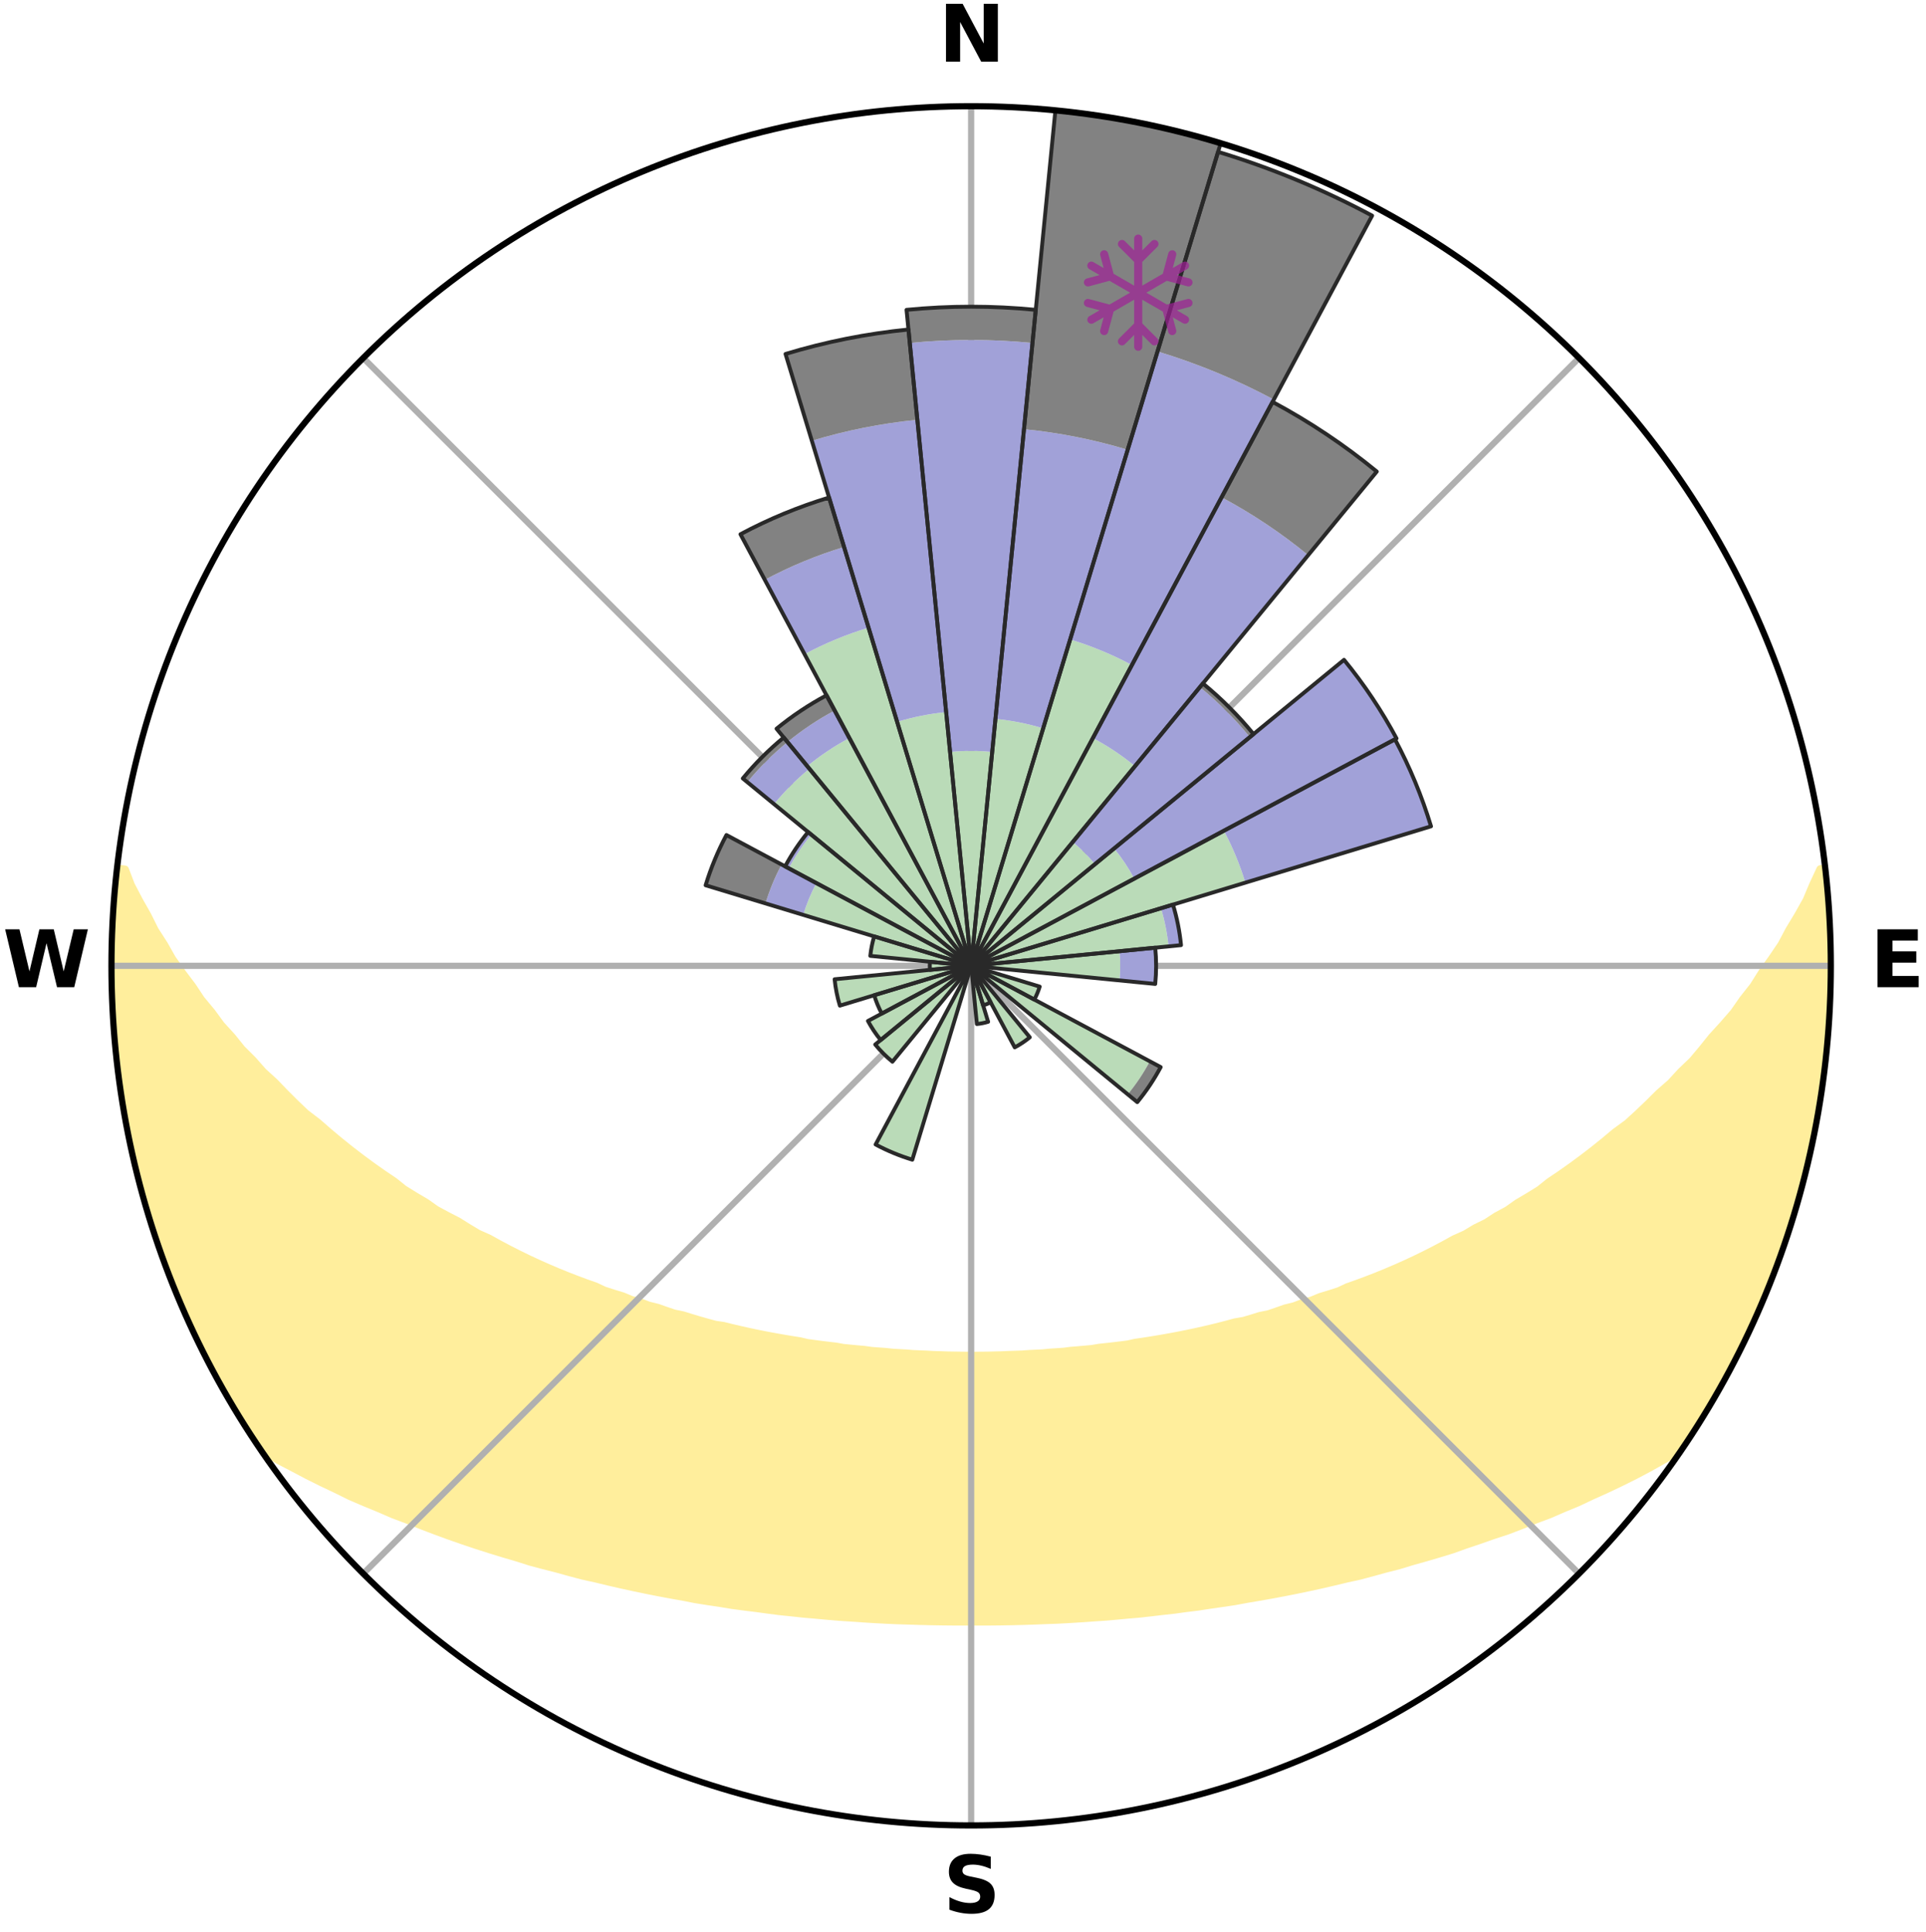 <?xml version="1.0" encoding="utf-8" standalone="no"?>
<!DOCTYPE svg PUBLIC "-//W3C//DTD SVG 1.1//EN"
  "http://www.w3.org/Graphics/SVG/1.1/DTD/svg11.dtd">
<svg xmlns:xlink="http://www.w3.org/1999/xlink" width="248.41pt" height="249.158pt" viewBox="0 0 248.41 249.158" xmlns="http://www.w3.org/2000/svg" version="1.1">
 <title>Ski Rose for Calabogie Peaks</title>
 <defs>
  <style type="text/css">*{stroke-linejoin: round; stroke-linecap: butt}</style>
 </defs>
 <g id="figure_1">
  <g id="patch_1">
   <path d="M 0 249.158 
L 248.41 249.158 
L 248.41 0 
L 0 0 
z
" style="fill: #ffffff"/>
  </g>
  <g id="axes_1">
   <g id="patch_2">
    <path d="M 236.135 124.579 
C 236.135 110.018 233.267 95.599 227.695 82.147 
C 222.122 68.695 213.955 56.471 203.659 46.175 
C 193.363 35.879 181.139 27.711 167.687 22.139 
C 154.235 16.567 139.815 13.699 125.255 13.699 
C 110.694 13.699 96.275 16.567 82.823 22.139 
C 69.371 27.711 57.147 35.879 46.851 46.175 
C 36.555 56.471 28.387 68.695 22.815 82.147 
C 17.243 95.599 14.375 110.018 14.375 124.579 
C 14.375 139.14 17.243 153.559 22.815 167.011 
C 28.387 180.463 36.555 192.687 46.851 202.983 
C 57.147 213.279 69.371 221.447 82.823 227.019 
C 96.275 232.591 110.694 235.459 125.255 235.459 
C 139.815 235.459 154.235 232.591 167.687 227.019 
C 181.139 221.447 193.363 213.279 203.659 202.983 
C 213.955 192.687 222.122 180.463 227.695 167.011 
C 233.267 153.559 236.135 139.14 236.135 124.579 
M 125.255 124.579 
C 125.255 124.579 125.255 124.579 125.255 124.579 
C 125.255 124.579 125.255 124.579 125.255 124.579 
C 125.255 124.579 125.255 124.579 125.255 124.579 
C 125.255 124.579 125.255 124.579 125.255 124.579 
C 125.255 124.579 125.255 124.579 125.255 124.579 
C 125.255 124.579 125.255 124.579 125.255 124.579 
C 125.255 124.579 125.255 124.579 125.255 124.579 
C 125.255 124.579 125.255 124.579 125.255 124.579 
C 125.255 124.579 125.255 124.579 125.255 124.579 
C 125.255 124.579 125.255 124.579 125.255 124.579 
C 125.255 124.579 125.255 124.579 125.255 124.579 
C 125.255 124.579 125.255 124.579 125.255 124.579 
C 125.255 124.579 125.255 124.579 125.255 124.579 
C 125.255 124.579 125.255 124.579 125.255 124.579 
C 125.255 124.579 125.255 124.579 125.255 124.579 
C 125.255 124.579 125.255 124.579 125.255 124.579 
z
" style="fill: #ffffff"/>
   </g>
   <g id="PolyCollection_1">
    <defs>
     <path id="mba65fc6521" d="M 235.325 -137.12 
L 234.779 -137.058 
L 233.837 -135.034 
L 233.008 -133.059 
L 231.911 -131.102 
L 230.756 -129.185 
L 229.765 -127.316 
L 228.522 -125.48 
L 227.241 -123.689 
L 226.139 -121.937 
L 224.792 -120.233 
L 223.629 -118.562 
L 222.224 -116.947 
L 220.794 -115.38 
L 219.554 -113.835 
L 218.29 -112.331 
L 216.793 -110.899 
L 215.489 -109.479 
L 213.956 -108.139 
L 212.617 -106.805 
L 211.261 -105.512 
L 209.891 -104.26 
L 208.305 -103.101 
L 206.912 -101.933 
L 205.509 -100.807 
L 204.096 -99.721 
L 202.675 -98.675 
L 201.248 -97.668 
L 199.816 -96.702 
L 198.567 -95.701 
L 197.126 -94.809 
L 195.683 -93.956 
L 194.419 -93.059 
L 192.974 -92.278 
L 191.705 -91.448 
L 190.262 -90.738 
L 188.991 -89.973 
L 187.555 -89.331 
L 186.286 -88.629 
L 185.017 -87.957 
L 183.751 -87.313 
L 182.487 -86.698 
L 181.226 -86.111 
L 179.969 -85.552 
L 178.717 -85.019 
L 177.471 -84.512 
L 176.23 -84.031 
L 174.997 -83.575 
L 173.771 -83.142 
L 172.675 -82.626 
L 171.462 -82.238 
L 170.258 -81.873 
L 169.174 -81.42 
L 167.986 -81.095 
L 166.912 -80.682 
L 165.742 -80.395 
L 164.678 -80.019 
L 163.618 -79.661 
L 162.476 -79.427 
L 161.429 -79.102 
L 160.387 -78.794 
L 159.274 -78.604 
L 158.247 -78.326 
L 157.225 -78.062 
L 156.209 -77.812 
L 155.199 -77.576 
L 154.196 -77.352 
L 153.198 -77.141 
L 152.207 -76.942 
L 151.222 -76.754 
L 150.243 -76.577 
L 149.271 -76.41 
L 148.305 -76.253 
L 147.346 -76.105 
L 146.392 -75.966 
L 145.476 -75.76 
L 144.533 -75.64 
L 143.595 -75.527 
L 142.662 -75.422 
L 141.736 -75.323 
L 140.834 -75.169 
L 139.916 -75.085 
L 139.002 -75.007 
L 138.094 -74.934 
L 137.202 -74.818 
L 136.3 -74.757 
L 135.403 -74.701 
L 134.516 -74.611 
L 133.624 -74.567 
L 132.735 -74.525 
L 131.853 -74.46 
L 130.969 -74.429 
L 130.086 -74.401 
L 129.207 -74.36 
L 128.328 -74.341 
L 127.449 -74.316 
L 126.571 -74.307 
L 125.694 -74.3 
L 124.816 -74.299 
L 123.939 -74.31 
L 123.061 -74.323 
L 122.182 -74.338 
L 121.303 -74.372 
L 120.423 -74.396 
L 119.543 -74.446 
L 118.659 -74.481 
L 117.773 -74.518 
L 116.89 -74.592 
L 115.999 -74.64 
L 115.105 -74.691 
L 114.217 -74.791 
L 113.317 -74.854 
L 112.412 -74.921 
L 111.519 -75.048 
L 110.607 -75.129 
L 109.69 -75.215 
L 108.769 -75.307 
L 107.865 -75.472 
L 106.935 -75.58 
L 105.999 -75.695 
L 105.057 -75.817 
L 104.109 -75.947 
L 103.192 -76.166 
L 102.234 -76.316 
L 101.271 -76.475 
L 100.301 -76.643 
L 99.325 -76.822 
L 98.342 -77.012 
L 97.354 -77.212 
L 96.359 -77.425 
L 95.358 -77.65 
L 94.35 -77.887 
L 93.337 -78.139 
L 92.246 -78.302 
L 91.218 -78.58 
L 90.184 -78.874 
L 89.145 -79.183 
L 88.101 -79.508 
L 86.962 -79.744 
L 85.905 -80.102 
L 84.844 -80.478 
L 83.678 -80.766 
L 82.606 -81.179 
L 81.421 -81.504 
L 80.34 -81.957 
L 79.14 -82.322 
L 77.93 -82.71 
L 76.837 -83.226 
L 75.614 -83.658 
L 74.384 -84.115 
L 73.147 -84.595 
L 71.904 -85.102 
L 70.655 -85.634 
L 69.402 -86.192 
L 68.144 -86.778 
L 66.883 -87.392 
L 65.62 -88.035 
L 64.355 -88.706 
L 63.089 -89.407 
L 61.656 -90.048 
L 60.388 -90.811 
L 59.121 -91.606 
L 57.682 -92.349 
L 56.241 -93.127 
L 54.979 -94.022 
L 53.54 -94.874 
L 52.102 -95.763 
L 50.856 -96.762 
L 49.427 -97.727 
L 48.003 -98.731 
L 46.586 -99.775 
L 45.176 -100.859 
L 43.775 -101.983 
L 42.385 -103.147 
L 41.006 -104.353 
L 39.435 -105.553 
L 38.082 -106.844 
L 36.746 -108.175 
L 35.426 -109.547 
L 33.914 -110.928 
L 32.632 -112.385 
L 31.16 -113.858 
L 29.921 -115.399 
L 28.494 -116.964 
L 27.306 -118.588 
L 25.931 -120.243 
L 24.8 -121.949 
L 23.486 -123.691 
L 22.207 -125.478 
L 21.177 -127.304 
L 19.975 -129.176 
L 19.028 -131.076 
L 17.925 -133.026 
L 16.888 -135.014 
L 16.124 -137.013 
L 15.156 -137.123 
L 15.156 -137.123 
L 14.903 -135.205 
L 14.76 -133.275 
L 14.7 -131.341 
L 14.493 -129.415 
L 14.553 -127.478 
L 14.411 -125.546 
L 14.482 -123.612 
L 14.46 -121.678 
L 14.595 -119.748 
L 14.639 -117.813 
L 14.778 -115.884 
L 14.887 -113.952 
L 15.146 -112.034 
L 15.435 -110.121 
L 15.64 -108.197 
L 15.924 -106.283 
L 16.302 -104.386 
L 16.603 -102.474 
L 17.042 -100.589 
L 17.509 -98.712 
L 17.907 -96.817 
L 18.436 -94.956 
L 18.994 -93.103 
L 19.51 -91.238 
L 20.127 -89.404 
L 20.773 -87.58 
L 21.45 -85.768 
L 22.157 -83.968 
L 22.824 -82.151 
L 23.594 -80.376 
L 24.396 -78.615 
L 25.231 -76.87 
L 26.037 -75.111 
L 26.942 -73.401 
L 27.83 -71.682 
L 28.765 -69.987 
L 29.748 -68.321 
L 30.721 -66.649 
L 31.76 -65.016 
L 32.799 -63.384 
L 34.08 -61.916 
L 35.877 -60.826 
L 37.768 -59.843 
L 39.616 -58.866 
L 41.476 -57.939 
L 43.341 -57.055 
L 45.147 -56.161 
L 47.015 -55.358 
L 48.878 -54.592 
L 50.679 -53.81 
L 52.533 -53.115 
L 54.325 -52.4 
L 56.112 -51.718 
L 57.892 -51.066 
L 59.666 -50.445 
L 61.432 -49.852 
L 63.19 -49.289 
L 64.939 -48.752 
L 66.679 -48.242 
L 68.371 -47.705 
L 70.093 -47.245 
L 71.805 -46.809 
L 73.474 -46.346 
L 75.134 -45.905 
L 76.817 -45.536 
L 78.461 -45.139 
L 80.097 -44.762 
L 81.725 -44.407 
L 83.344 -44.069 
L 84.956 -43.751 
L 86.558 -43.449 
L 88.153 -43.167 
L 89.722 -42.86 
L 91.302 -42.609 
L 92.874 -42.375 
L 94.424 -42.119 
L 95.981 -41.913 
L 97.531 -41.722 
L 99.064 -41.512 
L 100.591 -41.316 
L 102.121 -41.162 
L 103.638 -40.995 
L 105.157 -40.867 
L 106.665 -40.725 
L 108.168 -40.596 
L 109.672 -40.499 
L 111.167 -40.394 
L 112.659 -40.301 
L 114.149 -40.22 
L 115.635 -40.151 
L 117.121 -40.106 
L 118.603 -40.058 
L 120.083 -40.021 
L 121.562 -39.996 
L 123.04 -39.981 
L 124.517 -39.977 
L 125.993 -39.977 
L 127.47 -39.98 
L 128.948 -39.995 
L 130.427 -40.02 
L 131.907 -40.056 
L 133.389 -40.104 
L 134.873 -40.163 
L 136.361 -40.217 
L 137.851 -40.298 
L 139.343 -40.39 
L 140.839 -40.495 
L 142.342 -40.593 
L 143.846 -40.721 
L 145.353 -40.863 
L 146.873 -40.99 
L 148.39 -41.157 
L 149.912 -41.339 
L 151.448 -41.506 
L 152.98 -41.717 
L 154.531 -41.907 
L 156.075 -42.147 
L 157.638 -42.369 
L 159.211 -42.602 
L 160.773 -42.892 
L 162.359 -43.161 
L 163.955 -43.442 
L 165.558 -43.744 
L 167.17 -44.061 
L 168.789 -44.399 
L 170.418 -44.754 
L 172.053 -45.132 
L 173.698 -45.527 
L 175.381 -45.896 
L 177.041 -46.338 
L 178.711 -46.8 
L 180.423 -47.236 
L 182.106 -47.749 
L 183.837 -48.234 
L 185.577 -48.744 
L 187.327 -49.28 
L 189.04 -49.896 
L 190.805 -50.488 
L 192.577 -51.11 
L 194.406 -51.709 
L 196.193 -52.392 
L 197.986 -53.107 
L 199.84 -53.8 
L 201.642 -54.583 
L 203.504 -55.35 
L 205.311 -56.205 
L 207.179 -57.046 
L 209.043 -57.931 
L 210.905 -58.857 
L 212.752 -59.835 
L 214.581 -60.863 
L 216.441 -61.909 
L 217.708 -63.386 
L 218.759 -65.01 
L 219.761 -66.665 
L 220.77 -68.316 
L 221.712 -70.006 
L 222.675 -71.684 
L 223.521 -73.425 
L 224.409 -75.143 
L 225.254 -76.882 
L 226.034 -78.651 
L 226.923 -80.372 
L 227.679 -82.154 
L 228.353 -83.967 
L 229.091 -85.756 
L 229.709 -87.59 
L 230.345 -89.416 
L 230.934 -91.259 
L 231.478 -93.114 
L 232.079 -94.954 
L 232.599 -96.818 
L 233.008 -98.71 
L 233.496 -100.583 
L 233.869 -102.481 
L 234.149 -104.397 
L 234.525 -106.294 
L 234.902 -108.192 
L 235.061 -110.123 
L 235.358 -112.034 
L 235.589 -113.955 
L 235.785 -115.88 
L 235.815 -117.817 
L 235.963 -119.745 
L 236.074 -121.677 
L 236.128 -123.611 
L 235.987 -125.545 
L 235.993 -127.479 
L 235.965 -129.413 
L 235.904 -131.347 
L 235.789 -133.278 
L 235.482 -135.193 
L 235.325 -137.12 
z
" style="stroke: #ffee9c"/>
    </defs>
    <g clip-path="url(#p66185764ee)">
     <use xlink:href="#mba65fc6521" x="0" y="249.158" style="fill: #ffee9c; stroke: #ffee9c"/>
    </g>
   </g>
   <g id="matplotlib.axis_1">
    <g id="xtick_1">
     <g id="line2d_1">
      <path d="M 125.255 124.579 
L 125.255 13.699 
" clip-path="url(#p66185764ee)" style="fill: none; stroke: #b0b0b0; stroke-width: 0.8; stroke-linecap: square"/>
     </g>
     <g id="text_1">
      <!-- N -->
      <g transform="translate(121.07 7.958) scale(0.1 -0.1)">
       <defs>
        <path id="DejaVuSans-Bold-4e" d="M 588 4666 
L 1931 4666 
L 3628 1466 
L 3628 4666 
L 4769 4666 
L 4769 0 
L 3425 0 
L 1728 3200 
L 1728 0 
L 588 0 
L 588 4666 
z
" transform="scale(0.016)"/>
       </defs>
       <use xlink:href="#DejaVuSans-Bold-4e"/>
      </g>
     </g>
    </g>
    <g id="xtick_2">
     <g id="line2d_2">
      <path d="M 125.255 124.579 
L 203.659 46.175 
" clip-path="url(#p66185764ee)" style="fill: none; stroke: #b0b0b0; stroke-width: 0.8; stroke-linecap: square"/>
     </g>
    </g>
    <g id="xtick_3">
     <g id="line2d_3">
      <path d="M 125.255 124.579 
L 236.135 124.579 
" clip-path="url(#p66185764ee)" style="fill: none; stroke: #b0b0b0; stroke-width: 0.8; stroke-linecap: square"/>
     </g>
     <g id="text_2">
      <!-- E -->
      <g transform="translate(241.219 127.338) scale(0.1 -0.1)">
       <defs>
        <path id="DejaVuSans-Bold-45" d="M 588 4666 
L 3834 4666 
L 3834 3756 
L 1791 3756 
L 1791 2888 
L 3713 2888 
L 3713 1978 
L 1791 1978 
L 1791 909 
L 3903 909 
L 3903 0 
L 588 0 
L 588 4666 
z
" transform="scale(0.016)"/>
       </defs>
       <use xlink:href="#DejaVuSans-Bold-45"/>
      </g>
     </g>
    </g>
    <g id="xtick_4">
     <g id="line2d_4">
      <path d="M 125.255 124.579 
L 203.659 202.983 
" clip-path="url(#p66185764ee)" style="fill: none; stroke: #b0b0b0; stroke-width: 0.8; stroke-linecap: square"/>
     </g>
    </g>
    <g id="xtick_5">
     <g id="line2d_5">
      <path d="M 125.255 124.579 
L 125.255 235.459 
" clip-path="url(#p66185764ee)" style="fill: none; stroke: #b0b0b0; stroke-width: 0.8; stroke-linecap: square"/>
     </g>
     <g id="text_3">
      <!-- S -->
      <g transform="translate(121.654 246.718) scale(0.1 -0.1)">
       <defs>
        <path id="DejaVuSans-Bold-53" d="M 3834 4519 
L 3834 3531 
Q 3450 3703 3084 3790 
Q 2719 3878 2394 3878 
Q 1963 3878 1756 3759 
Q 1550 3641 1550 3391 
Q 1550 3203 1689 3098 
Q 1828 2994 2194 2919 
L 2706 2816 
Q 3484 2659 3812 2340 
Q 4141 2022 4141 1434 
Q 4141 663 3683 286 
Q 3225 -91 2284 -91 
Q 1841 -91 1394 -6 
Q 947 78 500 244 
L 500 1259 
Q 947 1022 1364 901 
Q 1781 781 2169 781 
Q 2563 781 2772 912 
Q 2981 1044 2981 1288 
Q 2981 1506 2839 1625 
Q 2697 1744 2272 1838 
L 1806 1941 
Q 1106 2091 782 2419 
Q 459 2747 459 3303 
Q 459 4000 909 4375 
Q 1359 4750 2203 4750 
Q 2588 4750 2994 4692 
Q 3400 4634 3834 4519 
z
" transform="scale(0.016)"/>
       </defs>
       <use xlink:href="#DejaVuSans-Bold-53"/>
      </g>
     </g>
    </g>
    <g id="xtick_6">
     <g id="line2d_6">
      <path d="M 125.255 124.579 
L 46.851 202.983 
" clip-path="url(#p66185764ee)" style="fill: none; stroke: #b0b0b0; stroke-width: 0.8; stroke-linecap: square"/>
     </g>
    </g>
    <g id="xtick_7">
     <g id="line2d_7">
      <path d="M 125.255 124.579 
L 14.375 124.579 
" clip-path="url(#p66185764ee)" style="fill: none; stroke: #b0b0b0; stroke-width: 0.8; stroke-linecap: square"/>
     </g>
     <g id="text_4">
      <!-- W -->
      <g transform="translate(0.36 127.338) scale(0.1 -0.1)">
       <defs>
        <path id="DejaVuSans-Bold-57" d="M 191 4666 
L 1344 4666 
L 2150 1275 
L 2950 4666 
L 4109 4666 
L 4909 1275 
L 5716 4666 
L 6859 4666 
L 5759 0 
L 4372 0 
L 3525 3547 
L 2688 0 
L 1300 0 
L 191 4666 
z
" transform="scale(0.016)"/>
       </defs>
       <use xlink:href="#DejaVuSans-Bold-57"/>
      </g>
     </g>
    </g>
    <g id="xtick_8">
     <g id="line2d_8">
      <path d="M 125.255 124.579 
L 46.851 46.175 
" clip-path="url(#p66185764ee)" style="fill: none; stroke: #b0b0b0; stroke-width: 0.8; stroke-linecap: square"/>
     </g>
    </g>
   </g>
   <g id="matplotlib.axis_2"/>
   <g id="patch_3">
    <path d="M 125.255 124.579 
C 125.255 124.579 125.255 124.579 125.255 124.579 
C 125.255 124.579 125.255 124.579 125.255 124.579 
L 125.255 124.579 
C 125.255 124.579 125.255 124.579 125.255 124.579 
C 125.255 124.579 125.255 124.579 125.255 124.579 
z
" clip-path="url(#p66185764ee)" style="fill: #d9d9d9"/>
   </g>
   <g id="patch_4">
    <path d="M 125.255 124.579 
C 125.255 124.579 125.255 124.579 125.255 124.579 
C 125.255 124.579 125.255 124.579 125.255 124.579 
L 125.255 124.579 
C 125.255 124.579 125.255 124.579 125.255 124.579 
C 125.255 124.579 125.255 124.579 125.255 124.579 
z
" clip-path="url(#p66185764ee)" style="fill: #d9d9d9"/>
   </g>
   <g id="patch_5">
    <path d="M 125.255 124.579 
C 125.255 124.579 125.255 124.579 125.255 124.579 
C 125.255 124.579 125.255 124.579 125.255 124.579 
L 125.255 124.579 
C 125.255 124.579 125.255 124.579 125.255 124.579 
C 125.255 124.579 125.255 124.579 125.255 124.579 
z
" clip-path="url(#p66185764ee)" style="fill: #d9d9d9"/>
   </g>
   <g id="patch_6">
    <path d="M 125.255 124.579 
C 125.255 124.579 125.255 124.579 125.255 124.579 
C 125.255 124.579 125.255 124.579 125.255 124.579 
L 125.255 124.579 
C 125.255 124.579 125.255 124.579 125.255 124.579 
C 125.255 124.579 125.255 124.579 125.255 124.579 
z
" clip-path="url(#p66185764ee)" style="fill: #d9d9d9"/>
   </g>
   <g id="patch_7">
    <path d="M 125.255 124.579 
C 125.255 124.579 125.255 124.579 125.255 124.579 
C 125.255 124.579 125.255 124.579 125.255 124.579 
L 125.255 124.579 
C 125.255 124.579 125.255 124.579 125.255 124.579 
C 125.255 124.579 125.255 124.579 125.255 124.579 
z
" clip-path="url(#p66185764ee)" style="fill: #d9d9d9"/>
   </g>
   <g id="patch_8">
    <path d="M 125.255 124.579 
C 125.255 124.579 125.255 124.579 125.255 124.579 
C 125.255 124.579 125.255 124.579 125.255 124.579 
L 125.255 124.579 
C 125.255 124.579 125.255 124.579 125.255 124.579 
C 125.255 124.579 125.255 124.579 125.255 124.579 
z
" clip-path="url(#p66185764ee)" style="fill: #d9d9d9"/>
   </g>
   <g id="patch_9">
    <path d="M 125.255 124.579 
C 125.255 124.579 125.255 124.579 125.255 124.579 
C 125.255 124.579 125.255 124.579 125.255 124.579 
L 125.255 124.579 
C 125.255 124.579 125.255 124.579 125.255 124.579 
C 125.255 124.579 125.255 124.579 125.255 124.579 
z
" clip-path="url(#p66185764ee)" style="fill: #d9d9d9"/>
   </g>
   <g id="patch_10">
    <path d="M 125.255 124.579 
C 125.255 124.579 125.255 124.579 125.255 124.579 
C 125.255 124.579 125.255 124.579 125.255 124.579 
L 125.255 124.579 
C 125.255 124.579 125.255 124.579 125.255 124.579 
C 125.255 124.579 125.255 124.579 125.255 124.579 
z
" clip-path="url(#p66185764ee)" style="fill: #d9d9d9"/>
   </g>
   <g id="patch_11">
    <path d="M 125.255 124.579 
C 125.255 124.579 125.255 124.579 125.255 124.579 
C 125.255 124.579 125.255 124.579 125.255 124.579 
L 125.255 124.579 
C 125.255 124.579 125.255 124.579 125.255 124.579 
C 125.255 124.579 125.255 124.579 125.255 124.579 
z
" clip-path="url(#p66185764ee)" style="fill: #d9d9d9"/>
   </g>
   <g id="patch_12">
    <path d="M 125.255 124.579 
C 125.255 124.579 125.255 124.579 125.255 124.579 
C 125.255 124.579 125.255 124.579 125.255 124.579 
L 125.255 124.579 
C 125.255 124.579 125.255 124.579 125.255 124.579 
C 125.255 124.579 125.255 124.579 125.255 124.579 
z
" clip-path="url(#p66185764ee)" style="fill: #d9d9d9"/>
   </g>
   <g id="patch_13">
    <path d="M 125.255 124.579 
C 125.255 124.579 125.255 124.579 125.255 124.579 
C 125.255 124.579 125.255 124.579 125.255 124.579 
L 125.255 124.579 
C 125.255 124.579 125.255 124.579 125.255 124.579 
C 125.255 124.579 125.255 124.579 125.255 124.579 
z
" clip-path="url(#p66185764ee)" style="fill: #d9d9d9"/>
   </g>
   <g id="patch_14">
    <path d="M 125.255 124.579 
C 125.255 124.579 125.255 124.579 125.255 124.579 
C 125.255 124.579 125.255 124.579 125.255 124.579 
L 125.255 124.579 
C 125.255 124.579 125.255 124.579 125.255 124.579 
C 125.255 124.579 125.255 124.579 125.255 124.579 
z
" clip-path="url(#p66185764ee)" style="fill: #d9d9d9"/>
   </g>
   <g id="patch_15">
    <path d="M 125.255 124.579 
C 125.255 124.579 125.255 124.579 125.255 124.579 
C 125.255 124.579 125.255 124.579 125.255 124.579 
L 125.255 124.579 
C 125.255 124.579 125.255 124.579 125.255 124.579 
C 125.255 124.579 125.255 124.579 125.255 124.579 
z
" clip-path="url(#p66185764ee)" style="fill: #d9d9d9"/>
   </g>
   <g id="patch_16">
    <path d="M 125.255 124.579 
C 125.255 124.579 125.255 124.579 125.255 124.579 
C 125.255 124.579 125.255 124.579 125.255 124.579 
L 125.255 124.579 
C 125.255 124.579 125.255 124.579 125.255 124.579 
C 125.255 124.579 125.255 124.579 125.255 124.579 
z
" clip-path="url(#p66185764ee)" style="fill: #d9d9d9"/>
   </g>
   <g id="patch_17">
    <path d="M 125.255 124.579 
C 125.255 124.579 125.255 124.579 125.255 124.579 
C 125.255 124.579 125.255 124.579 125.255 124.579 
L 125.255 124.579 
C 125.255 124.579 125.255 124.579 125.255 124.579 
C 125.255 124.579 125.255 124.579 125.255 124.579 
z
" clip-path="url(#p66185764ee)" style="fill: #d9d9d9"/>
   </g>
   <g id="patch_18">
    <path d="M 125.255 124.579 
C 125.255 124.579 125.255 124.579 125.255 124.579 
C 125.255 124.579 125.255 124.579 125.255 124.579 
L 125.255 124.579 
C 125.255 124.579 125.255 124.579 125.255 124.579 
C 125.255 124.579 125.255 124.579 125.255 124.579 
z
" clip-path="url(#p66185764ee)" style="fill: #d9d9d9"/>
   </g>
   <g id="patch_19">
    <path d="M 125.255 124.579 
C 125.255 124.579 125.255 124.579 125.255 124.579 
C 125.255 124.579 125.255 124.579 125.255 124.579 
L 125.255 124.579 
C 125.255 124.579 125.255 124.579 125.255 124.579 
C 125.255 124.579 125.255 124.579 125.255 124.579 
z
" clip-path="url(#p66185764ee)" style="fill: #d9d9d9"/>
   </g>
   <g id="patch_20">
    <path d="M 125.255 124.579 
C 125.255 124.579 125.255 124.579 125.255 124.579 
C 125.255 124.579 125.255 124.579 125.255 124.579 
L 125.255 124.579 
C 125.255 124.579 125.255 124.579 125.255 124.579 
C 125.255 124.579 125.255 124.579 125.255 124.579 
z
" clip-path="url(#p66185764ee)" style="fill: #d9d9d9"/>
   </g>
   <g id="patch_21">
    <path d="M 125.255 124.579 
C 125.255 124.579 125.255 124.579 125.255 124.579 
C 125.255 124.579 125.255 124.579 125.255 124.579 
L 125.255 124.579 
C 125.255 124.579 125.255 124.579 125.255 124.579 
C 125.255 124.579 125.255 124.579 125.255 124.579 
z
" clip-path="url(#p66185764ee)" style="fill: #d9d9d9"/>
   </g>
   <g id="patch_22">
    <path d="M 125.255 124.579 
C 125.255 124.579 125.255 124.579 125.255 124.579 
C 125.255 124.579 125.255 124.579 125.255 124.579 
L 125.255 124.579 
C 125.255 124.579 125.255 124.579 125.255 124.579 
C 125.255 124.579 125.255 124.579 125.255 124.579 
z
" clip-path="url(#p66185764ee)" style="fill: #d9d9d9"/>
   </g>
   <g id="patch_23">
    <path d="M 125.255 124.579 
C 125.255 124.579 125.255 124.579 125.255 124.579 
C 125.255 124.579 125.255 124.579 125.255 124.579 
L 125.255 124.579 
C 125.255 124.579 125.255 124.579 125.255 124.579 
C 125.255 124.579 125.255 124.579 125.255 124.579 
z
" clip-path="url(#p66185764ee)" style="fill: #d9d9d9"/>
   </g>
   <g id="patch_24">
    <path d="M 125.255 124.579 
C 125.255 124.579 125.255 124.579 125.255 124.579 
C 125.255 124.579 125.255 124.579 125.255 124.579 
L 125.255 124.579 
C 125.255 124.579 125.255 124.579 125.255 124.579 
C 125.255 124.579 125.255 124.579 125.255 124.579 
z
" clip-path="url(#p66185764ee)" style="fill: #d9d9d9"/>
   </g>
   <g id="patch_25">
    <path d="M 125.255 124.579 
C 125.255 124.579 125.255 124.579 125.255 124.579 
C 125.255 124.579 125.255 124.579 125.255 124.579 
L 125.255 124.579 
C 125.255 124.579 125.255 124.579 125.255 124.579 
C 125.255 124.579 125.255 124.579 125.255 124.579 
z
" clip-path="url(#p66185764ee)" style="fill: #d9d9d9"/>
   </g>
   <g id="patch_26">
    <path d="M 125.255 124.579 
C 125.255 124.579 125.255 124.579 125.255 124.579 
C 125.255 124.579 125.255 124.579 125.255 124.579 
L 125.255 124.579 
C 125.255 124.579 125.255 124.579 125.255 124.579 
C 125.255 124.579 125.255 124.579 125.255 124.579 
z
" clip-path="url(#p66185764ee)" style="fill: #d9d9d9"/>
   </g>
   <g id="patch_27">
    <path d="M 125.255 124.579 
C 125.255 124.579 125.255 124.579 125.255 124.579 
C 125.255 124.579 125.255 124.579 125.255 124.579 
L 125.255 124.579 
C 125.255 124.579 125.255 124.579 125.255 124.579 
C 125.255 124.579 125.255 124.579 125.255 124.579 
z
" clip-path="url(#p66185764ee)" style="fill: #d9d9d9"/>
   </g>
   <g id="patch_28">
    <path d="M 125.255 124.579 
C 125.255 124.579 125.255 124.579 125.255 124.579 
C 125.255 124.579 125.255 124.579 125.255 124.579 
L 125.255 124.579 
C 125.255 124.579 125.255 124.579 125.255 124.579 
C 125.255 124.579 125.255 124.579 125.255 124.579 
z
" clip-path="url(#p66185764ee)" style="fill: #d9d9d9"/>
   </g>
   <g id="patch_29">
    <path d="M 125.255 124.579 
C 125.255 124.579 125.255 124.579 125.255 124.579 
C 125.255 124.579 125.255 124.579 125.255 124.579 
L 125.255 124.579 
C 125.255 124.579 125.255 124.579 125.255 124.579 
C 125.255 124.579 125.255 124.579 125.255 124.579 
z
" clip-path="url(#p66185764ee)" style="fill: #d9d9d9"/>
   </g>
   <g id="patch_30">
    <path d="M 125.255 124.579 
C 125.255 124.579 125.255 124.579 125.255 124.579 
C 125.255 124.579 125.255 124.579 125.255 124.579 
L 125.255 124.579 
C 125.255 124.579 125.255 124.579 125.255 124.579 
C 125.255 124.579 125.255 124.579 125.255 124.579 
z
" clip-path="url(#p66185764ee)" style="fill: #d9d9d9"/>
   </g>
   <g id="patch_31">
    <path d="M 125.255 124.579 
C 125.255 124.579 125.255 124.579 125.255 124.579 
C 125.255 124.579 125.255 124.579 125.255 124.579 
L 125.255 124.579 
C 125.255 124.579 125.255 124.579 125.255 124.579 
C 125.255 124.579 125.255 124.579 125.255 124.579 
z
" clip-path="url(#p66185764ee)" style="fill: #d9d9d9"/>
   </g>
   <g id="patch_32">
    <path d="M 125.255 124.579 
C 125.255 124.579 125.255 124.579 125.255 124.579 
C 125.255 124.579 125.255 124.579 125.255 124.579 
L 125.255 124.579 
C 125.255 124.579 125.255 124.579 125.255 124.579 
C 125.255 124.579 125.255 124.579 125.255 124.579 
z
" clip-path="url(#p66185764ee)" style="fill: #d9d9d9"/>
   </g>
   <g id="patch_33">
    <path d="M 125.255 124.579 
C 125.255 124.579 125.255 124.579 125.255 124.579 
C 125.255 124.579 125.255 124.579 125.255 124.579 
L 125.255 124.579 
C 125.255 124.579 125.255 124.579 125.255 124.579 
C 125.255 124.579 125.255 124.579 125.255 124.579 
z
" clip-path="url(#p66185764ee)" style="fill: #d9d9d9"/>
   </g>
   <g id="patch_34">
    <path d="M 125.255 124.579 
C 125.255 124.579 125.255 124.579 125.255 124.579 
C 125.255 124.579 125.255 124.579 125.255 124.579 
L 125.255 124.579 
C 125.255 124.579 125.255 124.579 125.255 124.579 
C 125.255 124.579 125.255 124.579 125.255 124.579 
z
" clip-path="url(#p66185764ee)" style="fill: #d9d9d9"/>
   </g>
   <g id="patch_35">
    <path d="M 125.255 124.579 
C 125.255 124.579 125.255 124.579 125.255 124.579 
C 125.255 124.579 125.255 124.579 125.255 124.579 
L 127.972 96.993 
C 127.069 96.904 126.162 96.859 125.255 96.859 
C 124.348 96.859 123.441 96.904 122.538 96.993 
z
" clip-path="url(#p66185764ee)" style="fill: #badbb8"/>
   </g>
   <g id="patch_36">
    <path d="M 125.255 124.579 
C 125.255 124.579 125.255 124.579 125.255 124.579 
C 125.255 124.579 125.255 124.579 125.255 124.579 
L 134.546 93.949 
C 133.544 93.645 132.527 93.39 131.499 93.186 
C 130.472 92.981 129.435 92.828 128.392 92.725 
z
" clip-path="url(#p66185764ee)" style="fill: #badbb8"/>
   </g>
   <g id="patch_37">
    <path d="M 125.255 124.579 
C 125.255 124.579 125.255 124.579 125.255 124.579 
C 125.255 124.579 125.255 124.579 125.255 124.579 
L 145.992 85.782 
C 144.722 85.104 143.42 84.488 142.09 83.936 
C 140.759 83.385 139.403 82.9 138.025 82.482 
z
" clip-path="url(#p66185764ee)" style="fill: #badbb8"/>
   </g>
   <g id="patch_38">
    <path d="M 125.255 124.579 
C 125.255 124.579 125.255 124.579 125.255 124.579 
C 125.255 124.579 125.255 124.579 125.255 124.579 
L 146.39 98.826 
C 145.547 98.134 144.671 97.484 143.764 96.878 
C 142.857 96.273 141.921 95.712 140.96 95.198 
z
" clip-path="url(#p66185764ee)" style="fill: #badbb8"/>
   </g>
   <g id="patch_39">
    <path d="M 125.255 124.579 
C 125.255 124.579 125.255 124.579 125.255 124.579 
C 125.255 124.579 125.255 124.579 125.255 124.579 
L 141.226 111.472 
C 140.797 110.949 140.343 110.448 139.865 109.969 
C 139.386 109.491 138.885 109.037 138.362 108.608 
z
" clip-path="url(#p66185764ee)" style="fill: #badbb8"/>
   </g>
   <g id="patch_40">
    <path d="M 125.255 124.579 
C 125.255 124.579 125.255 124.579 125.255 124.579 
C 125.255 124.579 125.255 124.579 125.255 124.579 
L 146.295 113.333 
C 145.927 112.644 145.526 111.974 145.092 111.325 
C 144.658 110.675 144.192 110.048 143.697 109.444 
z
" clip-path="url(#p66185764ee)" style="fill: #badbb8"/>
   </g>
   <g id="patch_41">
    <path d="M 125.255 124.579 
C 125.255 124.579 125.255 124.579 125.255 124.579 
C 125.255 124.579 125.255 124.579 125.255 124.579 
L 160.623 113.85 
C 160.272 112.692 159.864 111.553 159.401 110.435 
C 158.938 109.317 158.421 108.223 157.851 107.156 
z
" clip-path="url(#p66185764ee)" style="fill: #badbb8"/>
   </g>
   <g id="patch_42">
    <path d="M 125.255 124.579 
C 125.255 124.579 125.255 124.579 125.255 124.579 
C 125.255 124.579 125.255 124.579 125.255 124.579 
L 150.716 122.071 
C 150.634 121.238 150.511 120.409 150.348 119.588 
C 150.184 118.766 149.981 117.954 149.738 117.152 
z
" clip-path="url(#p66185764ee)" style="fill: #badbb8"/>
   </g>
   <g id="patch_43">
    <path d="M 125.255 124.579 
C 125.255 124.579 125.255 124.579 125.255 124.579 
C 125.255 124.579 125.255 124.579 125.255 124.579 
L 144.397 126.464 
C 144.459 125.838 144.489 125.209 144.489 124.579 
C 144.489 123.949 144.459 123.32 144.397 122.694 
z
" clip-path="url(#p66185764ee)" style="fill: #badbb8"/>
   </g>
   <g id="patch_44">
    <path d="M 125.255 124.579 
C 125.255 124.579 125.255 124.579 125.255 124.579 
C 125.255 124.579 125.255 124.579 125.255 124.579 
L 125.255 124.579 
C 125.255 124.579 125.255 124.579 125.255 124.579 
C 125.255 124.579 125.255 124.579 125.255 124.579 
z
" clip-path="url(#p66185764ee)" style="fill: #badbb8"/>
   </g>
   <g id="patch_45">
    <path d="M 125.255 124.579 
C 125.255 124.579 125.255 124.579 125.255 124.579 
C 125.255 124.579 125.255 124.579 125.255 124.579 
L 133.404 128.935 
C 133.546 128.668 133.676 128.394 133.791 128.115 
C 133.907 127.836 134.009 127.551 134.097 127.261 
z
" clip-path="url(#p66185764ee)" style="fill: #badbb8"/>
   </g>
   <g id="patch_46">
    <path d="M 125.255 124.579 
C 125.255 124.579 125.255 124.579 125.255 124.579 
C 125.255 124.579 125.255 124.579 125.255 124.579 
L 145.457 141.159 
C 146 140.497 146.51 139.81 146.985 139.099 
C 147.46 138.387 147.9 137.653 148.304 136.899 
z
" clip-path="url(#p66185764ee)" style="fill: #badbb8"/>
   </g>
   <g id="patch_47">
    <path d="M 125.255 124.579 
C 125.255 124.579 125.255 124.579 125.255 124.579 
C 125.255 124.579 125.255 124.579 125.255 124.579 
L 125.255 124.579 
C 125.255 124.579 125.255 124.579 125.255 124.579 
C 125.255 124.579 125.255 124.579 125.255 124.579 
z
" clip-path="url(#p66185764ee)" style="fill: #badbb8"/>
   </g>
   <g id="patch_48">
    <path d="M 125.255 124.579 
C 125.255 124.579 125.255 124.579 125.255 124.579 
C 125.255 124.579 125.255 124.579 125.255 124.579 
L 130.878 135.099 
C 131.222 134.915 131.557 134.714 131.882 134.497 
C 132.207 134.281 132.521 134.048 132.822 133.8 
z
" clip-path="url(#p66185764ee)" style="fill: #badbb8"/>
   </g>
   <g id="patch_49">
    <path d="M 125.255 124.579 
C 125.255 124.579 125.255 124.579 125.255 124.579 
C 125.255 124.579 125.255 124.579 125.255 124.579 
L 126.803 129.684 
C 126.971 129.633 127.135 129.575 127.296 129.508 
C 127.458 129.441 127.616 129.366 127.77 129.284 
z
" clip-path="url(#p66185764ee)" style="fill: #badbb8"/>
   </g>
   <g id="patch_50">
    <path d="M 125.255 124.579 
C 125.255 124.579 125.255 124.579 125.255 124.579 
C 125.255 124.579 125.255 124.579 125.255 124.579 
L 125.994 132.087 
C 126.24 132.063 126.484 132.027 126.727 131.979 
C 126.969 131.93 127.209 131.87 127.445 131.799 
z
" clip-path="url(#p66185764ee)" style="fill: #badbb8"/>
   </g>
   <g id="patch_51">
    <path d="M 125.255 124.579 
C 125.255 124.579 125.255 124.579 125.255 124.579 
C 125.255 124.579 125.255 124.579 125.255 124.579 
L 125.255 124.579 
C 125.255 124.579 125.255 124.579 125.255 124.579 
C 125.255 124.579 125.255 124.579 125.255 124.579 
z
" clip-path="url(#p66185764ee)" style="fill: #badbb8"/>
   </g>
   <g id="patch_52">
    <path d="M 125.255 124.579 
C 125.255 124.579 125.255 124.579 125.255 124.579 
C 125.255 124.579 125.255 124.579 125.255 124.579 
L 125.255 124.579 
C 125.255 124.579 125.255 124.579 125.255 124.579 
C 125.255 124.579 125.255 124.579 125.255 124.579 
z
" clip-path="url(#p66185764ee)" style="fill: #badbb8"/>
   </g>
   <g id="patch_53">
    <path d="M 125.255 124.579 
C 125.255 124.579 125.255 124.579 125.255 124.579 
C 125.255 124.579 125.255 124.579 125.255 124.579 
L 112.935 147.628 
C 113.689 148.031 114.463 148.397 115.254 148.724 
C 116.044 149.052 116.85 149.34 117.668 149.588 
z
" clip-path="url(#p66185764ee)" style="fill: #badbb8"/>
   </g>
   <g id="patch_54">
    <path d="M 125.255 124.579 
C 125.255 124.579 125.255 124.579 125.255 124.579 
C 125.255 124.579 125.255 124.579 125.255 124.579 
L 125.255 124.579 
C 125.255 124.579 125.255 124.579 125.255 124.579 
C 125.255 124.579 125.255 124.579 125.255 124.579 
z
" clip-path="url(#p66185764ee)" style="fill: #badbb8"/>
   </g>
   <g id="patch_55">
    <path d="M 125.255 124.579 
C 125.255 124.579 125.255 124.579 125.255 124.579 
C 125.255 124.579 125.255 124.579 125.255 124.579 
L 112.883 134.732 
C 113.216 135.137 113.568 135.525 113.938 135.896 
C 114.309 136.266 114.697 136.618 115.102 136.95 
z
" clip-path="url(#p66185764ee)" style="fill: #badbb8"/>
   </g>
   <g id="patch_56">
    <path d="M 125.255 124.579 
C 125.255 124.579 125.255 124.579 125.255 124.579 
C 125.255 124.579 125.255 124.579 125.255 124.579 
L 111.948 131.692 
C 112.18 132.127 112.435 132.551 112.709 132.962 
C 112.983 133.373 113.278 133.77 113.591 134.151 
z
" clip-path="url(#p66185764ee)" style="fill: #badbb8"/>
   </g>
   <g id="patch_57">
    <path d="M 125.255 124.579 
C 125.255 124.579 125.255 124.579 125.255 124.579 
C 125.255 124.579 125.255 124.579 125.255 124.579 
L 112.75 128.372 
C 112.874 128.782 113.019 129.185 113.182 129.58 
C 113.346 129.975 113.529 130.362 113.73 130.739 
z
" clip-path="url(#p66185764ee)" style="fill: #badbb8"/>
   </g>
   <g id="patch_58">
    <path d="M 125.255 124.579 
C 125.255 124.579 125.255 124.579 125.255 124.579 
C 125.255 124.579 125.255 124.579 125.255 124.579 
L 107.647 126.313 
C 107.704 126.89 107.789 127.463 107.902 128.031 
C 108.015 128.599 108.155 129.161 108.323 129.715 
z
" clip-path="url(#p66185764ee)" style="fill: #badbb8"/>
   </g>
   <g id="patch_59">
    <path d="M 125.255 124.579 
C 125.255 124.579 125.255 124.579 125.255 124.579 
C 125.255 124.579 125.255 124.579 125.255 124.579 
L 119.946 124.056 
C 119.929 124.23 119.92 124.404 119.92 124.579 
C 119.92 124.754 119.929 124.928 119.946 125.102 
z
" clip-path="url(#p66185764ee)" style="fill: #badbb8"/>
   </g>
   <g id="patch_60">
    <path d="M 125.255 124.579 
C 125.255 124.579 125.255 124.579 125.255 124.579 
C 125.255 124.579 125.255 124.579 125.255 124.579 
L 112.75 120.786 
C 112.626 121.195 112.522 121.61 112.439 122.03 
C 112.355 122.449 112.292 122.873 112.25 123.298 
z
" clip-path="url(#p66185764ee)" style="fill: #badbb8"/>
   </g>
   <g id="patch_61">
    <path d="M 125.255 124.579 
C 125.255 124.579 125.255 124.579 125.255 124.579 
C 125.255 124.579 125.255 124.579 125.255 124.579 
L 105.294 113.91 
C 104.945 114.563 104.628 115.233 104.344 115.918 
C 104.061 116.602 103.811 117.3 103.596 118.009 
z
" clip-path="url(#p66185764ee)" style="fill: #badbb8"/>
   </g>
   <g id="patch_62">
    <path d="M 125.255 124.579 
C 125.255 124.579 125.255 124.579 125.255 124.579 
C 125.255 124.579 125.255 124.579 125.255 124.579 
L 104.636 107.658 
C 104.082 108.332 103.562 109.034 103.077 109.76 
C 102.592 110.486 102.142 111.235 101.731 112.005 
z
" clip-path="url(#p66185764ee)" style="fill: #badbb8"/>
   </g>
   <g id="patch_63">
    <path d="M 125.255 124.579 
C 125.255 124.579 125.255 124.579 125.255 124.579 
C 125.255 124.579 125.255 124.579 125.255 124.579 
L 104.393 99.158 
C 103.561 99.841 102.762 100.564 102.001 101.326 
C 101.24 102.087 100.517 102.885 99.834 103.717 
z
" clip-path="url(#p66185764ee)" style="fill: #badbb8"/>
   </g>
   <g id="patch_64">
    <path d="M 125.255 124.579 
C 125.255 124.579 125.255 124.579 125.255 124.579 
C 125.255 124.579 125.255 124.579 125.255 124.579 
L 109.55 95.198 
C 108.588 95.712 107.653 96.273 106.746 96.878 
C 105.839 97.484 104.963 98.134 104.12 98.826 
z
" clip-path="url(#p66185764ee)" style="fill: #badbb8"/>
   </g>
   <g id="patch_65">
    <path d="M 125.255 124.579 
C 125.255 124.579 125.255 124.579 125.255 124.579 
C 125.255 124.579 125.255 124.579 125.255 124.579 
L 112.024 80.962 
C 110.596 81.395 109.191 81.898 107.812 82.469 
C 106.434 83.04 105.084 83.678 103.769 84.381 
z
" clip-path="url(#p66185764ee)" style="fill: #badbb8"/>
   </g>
   <g id="patch_66">
    <path d="M 125.255 124.579 
C 125.255 124.579 125.255 124.579 125.255 124.579 
C 125.255 124.579 125.255 124.579 125.255 124.579 
L 122.032 91.852 
C 120.96 91.958 119.895 92.116 118.839 92.326 
C 117.784 92.536 116.739 92.797 115.709 93.11 
z
" clip-path="url(#p66185764ee)" style="fill: #badbb8"/>
   </g>
   <g id="patch_67">
    <path d="M 122.538 96.993 
C 123.441 96.904 124.348 96.859 125.255 96.859 
C 126.162 96.859 127.069 96.904 127.972 96.993 
L 133.168 44.239 
C 130.538 43.98 127.897 43.85 125.255 43.85 
C 122.612 43.85 119.972 43.98 117.342 44.239 
z
" clip-path="url(#p66185764ee)" style="fill: #a1a1d8"/>
   </g>
   <g id="patch_68">
    <path d="M 128.392 92.725 
C 129.435 92.828 130.472 92.981 131.499 93.186 
C 132.527 93.39 133.544 93.645 134.546 93.949 
L 145.446 58.018 
C 143.267 57.357 141.058 56.804 138.825 56.359 
C 136.592 55.915 134.338 55.581 132.073 55.358 
z
" clip-path="url(#p66185764ee)" style="fill: #a1a1d8"/>
   </g>
   <g id="patch_69">
    <path d="M 138.025 82.482 
C 139.403 82.9 140.759 83.385 142.09 83.936 
C 143.42 84.488 144.722 85.104 145.992 85.782 
L 164.295 51.541 
C 161.904 50.263 159.452 49.103 156.948 48.066 
C 154.443 47.029 151.889 46.115 149.295 45.328 
z
" clip-path="url(#p66185764ee)" style="fill: #a1a1d8"/>
   </g>
   <g id="patch_70">
    <path d="M 140.96 95.198 
C 141.921 95.712 142.857 96.273 143.764 96.878 
C 144.671 97.484 145.547 98.134 146.39 98.826 
L 168.727 71.608 
C 166.993 70.185 165.191 68.848 163.326 67.602 
C 161.461 66.356 159.536 65.202 157.558 64.145 
z
" clip-path="url(#p66185764ee)" style="fill: #a1a1d8"/>
   </g>
   <g id="patch_71">
    <path d="M 138.362 108.608 
C 138.885 109.037 139.386 109.491 139.865 109.969 
C 140.343 110.448 140.797 110.949 141.226 111.472 
L 161.205 95.075 
C 160.24 93.899 159.217 92.77 158.14 91.694 
C 157.064 90.617 155.935 89.594 154.759 88.629 
z
" clip-path="url(#p66185764ee)" style="fill: #a1a1d8"/>
   </g>
   <g id="patch_72">
    <path d="M 143.697 109.444 
C 144.192 110.048 144.658 110.675 145.092 111.325 
C 145.526 111.974 145.927 112.644 146.295 113.333 
L 180.122 95.252 
C 179.162 93.456 178.114 91.709 176.983 90.015 
C 175.852 88.322 174.638 86.686 173.346 85.112 
z
" clip-path="url(#p66185764ee)" style="fill: #a1a1d8"/>
   </g>
   <g id="patch_73">
    <path d="M 157.851 107.156 
C 158.421 108.223 158.938 109.317 159.401 110.435 
C 159.864 111.553 160.272 112.692 160.623 113.85 
L 184.57 106.586 
C 183.981 104.645 183.297 102.733 182.52 100.859 
C 181.744 98.984 180.876 97.149 179.92 95.36 
z
" clip-path="url(#p66185764ee)" style="fill: #a1a1d8"/>
   </g>
   <g id="patch_74">
    <path d="M 149.738 117.152 
C 149.981 117.954 150.184 118.766 150.348 119.588 
C 150.511 120.409 150.634 121.238 150.716 122.071 
L 152.326 121.913 
C 152.238 121.027 152.108 120.145 151.934 119.272 
C 151.76 118.399 151.544 117.535 151.285 116.683 
z
" clip-path="url(#p66185764ee)" style="fill: #a1a1d8"/>
   </g>
   <g id="patch_75">
    <path d="M 144.397 122.694 
C 144.459 123.32 144.489 123.949 144.489 124.579 
C 144.489 125.209 144.459 125.838 144.397 126.464 
L 148.998 126.918 
C 149.074 126.14 149.112 125.36 149.112 124.579 
C 149.112 123.798 149.074 123.018 148.998 122.241 
z
" clip-path="url(#p66185764ee)" style="fill: #a1a1d8"/>
   </g>
   <g id="patch_76">
    <path d="M 125.255 124.579 
C 125.255 124.579 125.255 124.579 125.255 124.579 
C 125.255 124.579 125.255 124.579 125.255 124.579 
L 125.255 124.579 
C 125.255 124.579 125.255 124.579 125.255 124.579 
C 125.255 124.579 125.255 124.579 125.255 124.579 
z
" clip-path="url(#p66185764ee)" style="fill: #a1a1d8"/>
   </g>
   <g id="patch_77">
    <path d="M 134.097 127.261 
C 134.009 127.551 133.907 127.836 133.791 128.115 
C 133.676 128.394 133.546 128.668 133.404 128.935 
L 133.404 128.935 
C 133.546 128.668 133.676 128.394 133.791 128.115 
C 133.907 127.836 134.009 127.551 134.097 127.261 
z
" clip-path="url(#p66185764ee)" style="fill: #a1a1d8"/>
   </g>
   <g id="patch_78">
    <path d="M 148.304 136.899 
C 147.9 137.653 147.46 138.387 146.985 139.099 
C 146.51 139.81 146 140.497 145.457 141.159 
L 145.457 141.159 
C 146 140.497 146.51 139.81 146.985 139.099 
C 147.46 138.387 147.9 137.653 148.304 136.899 
z
" clip-path="url(#p66185764ee)" style="fill: #a1a1d8"/>
   </g>
   <g id="patch_79">
    <path d="M 125.255 124.579 
C 125.255 124.579 125.255 124.579 125.255 124.579 
C 125.255 124.579 125.255 124.579 125.255 124.579 
L 125.255 124.579 
C 125.255 124.579 125.255 124.579 125.255 124.579 
C 125.255 124.579 125.255 124.579 125.255 124.579 
z
" clip-path="url(#p66185764ee)" style="fill: #a1a1d8"/>
   </g>
   <g id="patch_80">
    <path d="M 132.822 133.8 
C 132.521 134.048 132.207 134.281 131.882 134.497 
C 131.557 134.714 131.222 134.915 130.878 135.099 
L 130.878 135.099 
C 131.222 134.915 131.557 134.714 131.882 134.497 
C 132.207 134.281 132.521 134.048 132.822 133.8 
z
" clip-path="url(#p66185764ee)" style="fill: #a1a1d8"/>
   </g>
   <g id="patch_81">
    <path d="M 127.77 129.284 
C 127.616 129.366 127.458 129.441 127.296 129.508 
C 127.135 129.575 126.971 129.633 126.803 129.684 
L 126.803 129.684 
C 126.971 129.633 127.135 129.575 127.296 129.508 
C 127.458 129.441 127.616 129.366 127.77 129.284 
z
" clip-path="url(#p66185764ee)" style="fill: #a1a1d8"/>
   </g>
   <g id="patch_82">
    <path d="M 127.445 131.799 
C 127.209 131.87 126.969 131.93 126.727 131.979 
C 126.484 132.027 126.24 132.063 125.994 132.087 
L 125.994 132.087 
C 126.24 132.063 126.484 132.027 126.727 131.979 
C 126.969 131.93 127.209 131.87 127.445 131.799 
z
" clip-path="url(#p66185764ee)" style="fill: #a1a1d8"/>
   </g>
   <g id="patch_83">
    <path d="M 125.255 124.579 
C 125.255 124.579 125.255 124.579 125.255 124.579 
C 125.255 124.579 125.255 124.579 125.255 124.579 
L 125.255 124.579 
C 125.255 124.579 125.255 124.579 125.255 124.579 
C 125.255 124.579 125.255 124.579 125.255 124.579 
z
" clip-path="url(#p66185764ee)" style="fill: #a1a1d8"/>
   </g>
   <g id="patch_84">
    <path d="M 125.255 124.579 
C 125.255 124.579 125.255 124.579 125.255 124.579 
C 125.255 124.579 125.255 124.579 125.255 124.579 
L 125.255 124.579 
C 125.255 124.579 125.255 124.579 125.255 124.579 
C 125.255 124.579 125.255 124.579 125.255 124.579 
z
" clip-path="url(#p66185764ee)" style="fill: #a1a1d8"/>
   </g>
   <g id="patch_85">
    <path d="M 117.668 149.588 
C 116.85 149.34 116.044 149.052 115.254 148.724 
C 114.463 148.397 113.689 148.031 112.935 147.628 
L 112.935 147.628 
C 113.689 148.031 114.463 148.397 115.254 148.724 
C 116.044 149.052 116.85 149.34 117.668 149.588 
z
" clip-path="url(#p66185764ee)" style="fill: #a1a1d8"/>
   </g>
   <g id="patch_86">
    <path d="M 125.255 124.579 
C 125.255 124.579 125.255 124.579 125.255 124.579 
C 125.255 124.579 125.255 124.579 125.255 124.579 
L 125.255 124.579 
C 125.255 124.579 125.255 124.579 125.255 124.579 
C 125.255 124.579 125.255 124.579 125.255 124.579 
z
" clip-path="url(#p66185764ee)" style="fill: #a1a1d8"/>
   </g>
   <g id="patch_87">
    <path d="M 115.102 136.95 
C 114.697 136.618 114.309 136.266 113.938 135.896 
C 113.568 135.525 113.216 135.137 112.883 134.732 
L 112.883 134.732 
C 113.216 135.137 113.568 135.525 113.938 135.896 
C 114.309 136.266 114.697 136.618 115.102 136.95 
z
" clip-path="url(#p66185764ee)" style="fill: #a1a1d8"/>
   </g>
   <g id="patch_88">
    <path d="M 113.591 134.151 
C 113.278 133.77 112.983 133.373 112.709 132.962 
C 112.435 132.551 112.18 132.127 111.948 131.692 
L 111.948 131.692 
C 112.18 132.127 112.435 132.551 112.709 132.962 
C 112.983 133.373 113.278 133.77 113.591 134.151 
z
" clip-path="url(#p66185764ee)" style="fill: #a1a1d8"/>
   </g>
   <g id="patch_89">
    <path d="M 113.73 130.739 
C 113.529 130.362 113.346 129.975 113.182 129.58 
C 113.019 129.185 112.874 128.782 112.75 128.372 
L 112.75 128.372 
C 112.874 128.782 113.019 129.185 113.182 129.58 
C 113.346 129.975 113.529 130.362 113.73 130.739 
z
" clip-path="url(#p66185764ee)" style="fill: #a1a1d8"/>
   </g>
   <g id="patch_90">
    <path d="M 108.323 129.715 
C 108.155 129.161 108.015 128.599 107.902 128.031 
C 107.789 127.463 107.704 126.89 107.647 126.313 
L 107.647 126.313 
C 107.704 126.89 107.789 127.463 107.902 128.031 
C 108.015 128.599 108.155 129.161 108.323 129.715 
z
" clip-path="url(#p66185764ee)" style="fill: #a1a1d8"/>
   </g>
   <g id="patch_91">
    <path d="M 119.946 125.102 
C 119.929 124.928 119.92 124.754 119.92 124.579 
C 119.92 124.404 119.929 124.23 119.946 124.056 
L 119.946 124.056 
C 119.929 124.23 119.92 124.404 119.92 124.579 
C 119.92 124.754 119.929 124.928 119.946 125.102 
z
" clip-path="url(#p66185764ee)" style="fill: #a1a1d8"/>
   </g>
   <g id="patch_92">
    <path d="M 112.25 123.298 
C 112.292 122.873 112.355 122.449 112.439 122.03 
C 112.522 121.61 112.626 121.195 112.75 120.786 
L 112.75 120.786 
C 112.626 121.195 112.522 121.61 112.439 122.03 
C 112.355 122.449 112.292 122.873 112.25 123.298 
z
" clip-path="url(#p66185764ee)" style="fill: #a1a1d8"/>
   </g>
   <g id="patch_93">
    <path d="M 103.596 118.009 
C 103.811 117.3 104.061 116.602 104.344 115.918 
C 104.628 115.233 104.945 114.563 105.294 113.91 
L 100.808 111.512 
C 100.38 112.312 99.992 113.133 99.645 113.971 
C 99.298 114.809 98.992 115.664 98.728 116.532 
z
" clip-path="url(#p66185764ee)" style="fill: #a1a1d8"/>
   </g>
   <g id="patch_94">
    <path d="M 101.731 112.005 
C 102.142 111.235 102.592 110.486 103.077 109.76 
C 103.562 109.034 104.082 108.332 104.636 107.658 
L 104.228 107.322 
C 103.663 108.011 103.132 108.726 102.637 109.467 
C 102.143 110.207 101.685 110.971 101.265 111.756 
z
" clip-path="url(#p66185764ee)" style="fill: #a1a1d8"/>
   </g>
   <g id="patch_95">
    <path d="M 99.834 103.717 
C 100.517 102.885 101.24 102.087 102.001 101.326 
C 102.762 100.564 103.561 99.841 104.393 99.158 
L 101.565 95.713 
C 100.62 96.488 99.714 97.309 98.849 98.174 
C 97.985 99.038 97.164 99.944 96.388 100.889 
z
" clip-path="url(#p66185764ee)" style="fill: #a1a1d8"/>
   </g>
   <g id="patch_96">
    <path d="M 104.12 98.826 
C 104.963 98.134 105.839 97.484 106.746 96.878 
C 107.653 96.273 108.588 95.712 109.55 95.198 
L 107.651 91.645 
C 106.574 92.222 105.524 92.85 104.508 93.529 
C 103.492 94.209 102.51 94.937 101.565 95.713 
z
" clip-path="url(#p66185764ee)" style="fill: #a1a1d8"/>
   </g>
   <g id="patch_97">
    <path d="M 103.769 84.381 
C 105.084 83.678 106.434 83.04 107.812 82.469 
C 109.191 81.898 110.596 81.395 112.024 80.962 
L 108.866 70.553 
C 107.098 71.089 105.357 71.712 103.65 72.419 
C 101.942 73.126 100.271 73.917 98.641 74.788 
z
" clip-path="url(#p66185764ee)" style="fill: #a1a1d8"/>
   </g>
   <g id="patch_98">
    <path d="M 115.709 93.11 
C 116.739 92.797 117.784 92.536 118.839 92.326 
C 119.895 92.116 120.96 91.958 122.032 91.852 
L 118.318 54.147 
C 116.013 54.374 113.72 54.714 111.448 55.166 
C 109.176 55.618 106.927 56.181 104.711 56.854 
z
" clip-path="url(#p66185764ee)" style="fill: #a1a1d8"/>
   </g>
   <g id="patch_99">
    <path d="M 117.342 44.239 
C 119.972 43.98 122.612 43.85 125.255 43.85 
C 127.897 43.85 130.538 43.98 133.168 44.239 
L 133.588 39.967 
C 130.819 39.694 128.038 39.558 125.255 39.558 
C 122.472 39.558 119.691 39.694 116.921 39.967 
z
" clip-path="url(#p66185764ee)" style="fill: #828282"/>
   </g>
   <g id="patch_100">
    <path d="M 132.073 55.358 
C 134.338 55.581 136.592 55.915 138.825 56.359 
C 141.058 56.804 143.267 57.357 145.446 58.018 
L 157.442 18.474 
C 153.969 17.42 150.446 16.538 146.886 15.83 
C 143.327 15.122 139.735 14.589 136.123 14.233 
z
" clip-path="url(#p66185764ee)" style="fill: #828282"/>
   </g>
   <g id="patch_101">
    <path d="M 149.295 45.328 
C 151.889 46.115 154.443 47.029 156.948 48.066 
C 159.452 49.103 161.904 50.263 164.295 51.541 
L 176.976 27.816 
C 173.809 26.123 170.56 24.586 167.242 23.212 
C 163.925 21.838 160.541 20.627 157.105 19.585 
z
" clip-path="url(#p66185764ee)" style="fill: #828282"/>
   </g>
   <g id="patch_102">
    <path d="M 157.558 64.145 
C 159.536 65.202 161.461 66.356 163.326 67.602 
C 165.191 68.848 166.993 70.185 168.727 71.608 
L 177.575 60.827 
C 175.488 59.114 173.319 57.505 171.074 56.006 
C 168.83 54.506 166.513 53.117 164.132 51.845 
z
" clip-path="url(#p66185764ee)" style="fill: #828282"/>
   </g>
   <g id="patch_103">
    <path d="M 154.759 88.629 
C 155.935 89.594 157.064 90.617 158.14 91.694 
C 159.217 92.77 160.24 93.899 161.205 95.075 
L 161.675 94.69 
C 160.697 93.498 159.661 92.354 158.57 91.264 
C 157.48 90.173 156.336 89.137 155.144 88.159 
z
" clip-path="url(#p66185764ee)" style="fill: #828282"/>
   </g>
   <g id="patch_104">
    <path d="M 173.346 85.112 
C 174.638 86.686 175.852 88.322 176.983 90.015 
C 178.114 91.709 179.162 93.456 180.122 95.252 
L 180.122 95.252 
C 179.162 93.456 178.114 91.709 176.983 90.015 
C 175.852 88.322 174.638 86.686 173.346 85.112 
z
" clip-path="url(#p66185764ee)" style="fill: #828282"/>
   </g>
   <g id="patch_105">
    <path d="M 179.92 95.36 
C 180.876 97.149 181.744 98.984 182.52 100.859 
C 183.297 102.733 183.981 104.645 184.57 106.586 
L 184.57 106.586 
C 183.981 104.645 183.297 102.733 182.52 100.859 
C 181.744 98.984 180.876 97.149 179.92 95.36 
z
" clip-path="url(#p66185764ee)" style="fill: #828282"/>
   </g>
   <g id="patch_106">
    <path d="M 151.285 116.683 
C 151.544 117.535 151.76 118.399 151.934 119.272 
C 152.108 120.145 152.238 121.027 152.326 121.913 
L 152.326 121.913 
C 152.238 121.027 152.108 120.145 151.934 119.272 
C 151.76 118.399 151.544 117.535 151.285 116.683 
z
" clip-path="url(#p66185764ee)" style="fill: #828282"/>
   </g>
   <g id="patch_107">
    <path d="M 148.998 122.241 
C 149.074 123.018 149.112 123.798 149.112 124.579 
C 149.112 125.36 149.074 126.14 148.998 126.918 
L 148.998 126.918 
C 149.074 126.14 149.112 125.36 149.112 124.579 
C 149.112 123.798 149.074 123.018 148.998 122.241 
z
" clip-path="url(#p66185764ee)" style="fill: #828282"/>
   </g>
   <g id="patch_108">
    <path d="M 125.255 124.579 
C 125.255 124.579 125.255 124.579 125.255 124.579 
C 125.255 124.579 125.255 124.579 125.255 124.579 
L 125.255 124.579 
C 125.255 124.579 125.255 124.579 125.255 124.579 
C 125.255 124.579 125.255 124.579 125.255 124.579 
z
" clip-path="url(#p66185764ee)" style="fill: #828282"/>
   </g>
   <g id="patch_109">
    <path d="M 134.097 127.261 
C 134.009 127.551 133.907 127.836 133.791 128.115 
C 133.676 128.394 133.546 128.668 133.404 128.935 
L 133.404 128.935 
C 133.546 128.668 133.676 128.394 133.791 128.115 
C 133.907 127.836 134.009 127.551 134.097 127.261 
z
" clip-path="url(#p66185764ee)" style="fill: #828282"/>
   </g>
   <g id="patch_110">
    <path d="M 148.304 136.899 
C 147.9 137.653 147.46 138.387 146.985 139.099 
C 146.51 139.81 146 140.497 145.457 141.159 
L 146.683 142.164 
C 147.258 141.463 147.799 140.734 148.303 139.979 
C 148.807 139.225 149.274 138.446 149.702 137.646 
z
" clip-path="url(#p66185764ee)" style="fill: #828282"/>
   </g>
   <g id="patch_111">
    <path d="M 125.255 124.579 
C 125.255 124.579 125.255 124.579 125.255 124.579 
C 125.255 124.579 125.255 124.579 125.255 124.579 
L 125.255 124.579 
C 125.255 124.579 125.255 124.579 125.255 124.579 
C 125.255 124.579 125.255 124.579 125.255 124.579 
z
" clip-path="url(#p66185764ee)" style="fill: #828282"/>
   </g>
   <g id="patch_112">
    <path d="M 132.822 133.8 
C 132.521 134.048 132.207 134.281 131.882 134.497 
C 131.557 134.714 131.222 134.915 130.878 135.099 
L 130.878 135.099 
C 131.222 134.915 131.557 134.714 131.882 134.497 
C 132.207 134.281 132.521 134.048 132.822 133.8 
z
" clip-path="url(#p66185764ee)" style="fill: #828282"/>
   </g>
   <g id="patch_113">
    <path d="M 127.77 129.284 
C 127.616 129.366 127.458 129.441 127.296 129.508 
C 127.135 129.575 126.971 129.633 126.803 129.684 
L 126.803 129.684 
C 126.971 129.633 127.135 129.575 127.296 129.508 
C 127.458 129.441 127.616 129.366 127.77 129.284 
z
" clip-path="url(#p66185764ee)" style="fill: #828282"/>
   </g>
   <g id="patch_114">
    <path d="M 127.445 131.799 
C 127.209 131.87 126.969 131.93 126.727 131.979 
C 126.484 132.027 126.24 132.063 125.994 132.087 
L 125.994 132.087 
C 126.24 132.063 126.484 132.027 126.727 131.979 
C 126.969 131.93 127.209 131.87 127.445 131.799 
z
" clip-path="url(#p66185764ee)" style="fill: #828282"/>
   </g>
   <g id="patch_115">
    <path d="M 125.255 124.579 
C 125.255 124.579 125.255 124.579 125.255 124.579 
C 125.255 124.579 125.255 124.579 125.255 124.579 
L 125.255 124.579 
C 125.255 124.579 125.255 124.579 125.255 124.579 
C 125.255 124.579 125.255 124.579 125.255 124.579 
z
" clip-path="url(#p66185764ee)" style="fill: #828282"/>
   </g>
   <g id="patch_116">
    <path d="M 125.255 124.579 
C 125.255 124.579 125.255 124.579 125.255 124.579 
C 125.255 124.579 125.255 124.579 125.255 124.579 
L 125.255 124.579 
C 125.255 124.579 125.255 124.579 125.255 124.579 
C 125.255 124.579 125.255 124.579 125.255 124.579 
z
" clip-path="url(#p66185764ee)" style="fill: #828282"/>
   </g>
   <g id="patch_117">
    <path d="M 117.668 149.588 
C 116.85 149.34 116.044 149.052 115.254 148.724 
C 114.463 148.397 113.689 148.031 112.935 147.628 
L 112.935 147.628 
C 113.689 148.031 114.463 148.397 115.254 148.724 
C 116.044 149.052 116.85 149.34 117.668 149.588 
z
" clip-path="url(#p66185764ee)" style="fill: #828282"/>
   </g>
   <g id="patch_118">
    <path d="M 125.255 124.579 
C 125.255 124.579 125.255 124.579 125.255 124.579 
C 125.255 124.579 125.255 124.579 125.255 124.579 
L 125.255 124.579 
C 125.255 124.579 125.255 124.579 125.255 124.579 
C 125.255 124.579 125.255 124.579 125.255 124.579 
z
" clip-path="url(#p66185764ee)" style="fill: #828282"/>
   </g>
   <g id="patch_119">
    <path d="M 115.102 136.95 
C 114.697 136.618 114.309 136.266 113.938 135.896 
C 113.568 135.525 113.216 135.137 112.883 134.732 
L 112.883 134.732 
C 113.216 135.137 113.568 135.525 113.938 135.896 
C 114.309 136.266 114.697 136.618 115.102 136.95 
z
" clip-path="url(#p66185764ee)" style="fill: #828282"/>
   </g>
   <g id="patch_120">
    <path d="M 113.591 134.151 
C 113.278 133.77 112.983 133.373 112.709 132.962 
C 112.435 132.551 112.18 132.127 111.948 131.692 
L 111.948 131.692 
C 112.18 132.127 112.435 132.551 112.709 132.962 
C 112.983 133.373 113.278 133.77 113.591 134.151 
z
" clip-path="url(#p66185764ee)" style="fill: #828282"/>
   </g>
   <g id="patch_121">
    <path d="M 113.73 130.739 
C 113.529 130.362 113.346 129.975 113.182 129.58 
C 113.019 129.185 112.874 128.782 112.75 128.372 
L 112.75 128.372 
C 112.874 128.782 113.019 129.185 113.182 129.58 
C 113.346 129.975 113.529 130.362 113.73 130.739 
z
" clip-path="url(#p66185764ee)" style="fill: #828282"/>
   </g>
   <g id="patch_122">
    <path d="M 108.323 129.715 
C 108.155 129.161 108.015 128.599 107.902 128.031 
C 107.789 127.463 107.704 126.89 107.647 126.313 
L 107.647 126.313 
C 107.704 126.89 107.789 127.463 107.902 128.031 
C 108.015 128.599 108.155 129.161 108.323 129.715 
z
" clip-path="url(#p66185764ee)" style="fill: #828282"/>
   </g>
   <g id="patch_123">
    <path d="M 119.946 125.102 
C 119.929 124.928 119.92 124.754 119.92 124.579 
C 119.92 124.404 119.929 124.23 119.946 124.056 
L 119.946 124.056 
C 119.929 124.23 119.92 124.404 119.92 124.579 
C 119.92 124.754 119.929 124.928 119.946 125.102 
z
" clip-path="url(#p66185764ee)" style="fill: #828282"/>
   </g>
   <g id="patch_124">
    <path d="M 112.25 123.298 
C 112.292 122.873 112.355 122.449 112.439 122.03 
C 112.522 121.61 112.626 121.195 112.75 120.786 
L 112.75 120.786 
C 112.626 121.195 112.522 121.61 112.439 122.03 
C 112.355 122.449 112.292 122.873 112.25 123.298 
z
" clip-path="url(#p66185764ee)" style="fill: #828282"/>
   </g>
   <g id="patch_125">
    <path d="M 98.728 116.532 
C 98.992 115.664 99.298 114.809 99.645 113.971 
C 99.992 113.133 100.38 112.312 100.808 111.512 
L 93.694 107.709 
C 93.142 108.743 92.641 109.802 92.193 110.884 
C 91.744 111.966 91.349 113.07 91.009 114.191 
z
" clip-path="url(#p66185764ee)" style="fill: #828282"/>
   </g>
   <g id="patch_126">
    <path d="M 101.265 111.756 
C 101.685 110.971 102.143 110.207 102.637 109.467 
C 103.132 108.726 103.663 108.011 104.228 107.322 
L 104.228 107.322 
C 103.663 108.011 103.132 108.726 102.637 109.467 
C 102.143 110.207 101.685 110.971 101.265 111.756 
z
" clip-path="url(#p66185764ee)" style="fill: #828282"/>
   </g>
   <g id="patch_127">
    <path d="M 96.388 100.889 
C 97.164 99.944 97.985 99.038 98.849 98.174 
C 99.714 97.309 100.62 96.488 101.565 95.713 
L 101.086 95.129 
C 100.122 95.92 99.198 96.758 98.316 97.64 
C 97.434 98.522 96.596 99.446 95.805 100.41 
z
" clip-path="url(#p66185764ee)" style="fill: #828282"/>
   </g>
   <g id="patch_128">
    <path d="M 101.565 95.713 
C 102.51 94.937 103.492 94.209 104.508 93.529 
C 105.524 92.85 106.574 92.222 107.651 91.645 
L 106.605 89.687 
C 105.463 90.298 104.351 90.964 103.275 91.683 
C 102.198 92.403 101.157 93.175 100.156 93.996 
z
" clip-path="url(#p66185764ee)" style="fill: #828282"/>
   </g>
   <g id="patch_129">
    <path d="M 98.641 74.788 
C 100.271 73.917 101.942 73.126 103.65 72.419 
C 105.357 71.712 107.098 71.089 108.866 70.553 
L 106.932 64.176 
C 104.955 64.776 103.008 65.472 101.099 66.263 
C 99.191 67.053 97.322 67.937 95.5 68.911 
z
" clip-path="url(#p66185764ee)" style="fill: #828282"/>
   </g>
   <g id="patch_130">
    <path d="M 104.711 56.854 
C 106.927 56.181 109.176 55.618 111.448 55.166 
C 113.72 54.714 116.013 54.374 118.318 54.147 
L 117.171 42.503 
C 114.485 42.768 111.813 43.164 109.165 43.691 
C 106.518 44.218 103.897 44.874 101.314 45.658 
z
" clip-path="url(#p66185764ee)" style="fill: #828282"/>
   </g>
   <g id="patch_131">
    <path d="M 125.255 124.579 
C 125.255 124.579 125.255 124.579 125.255 124.579 
C 125.255 124.579 125.255 124.579 125.255 124.579 
L 133.588 39.967 
C 130.819 39.694 128.038 39.558 125.255 39.558 
C 122.472 39.558 119.691 39.694 116.921 39.967 
L 125.255 124.579 
z
" clip-path="url(#p66185764ee)" style="fill: none; stroke: #292929; stroke-width: 0.5; stroke-linejoin: miter"/>
   </g>
   <g id="patch_132">
    <path d="M 125.255 124.579 
C 125.255 124.579 125.255 124.579 125.255 124.579 
C 125.255 124.579 125.255 124.579 125.255 124.579 
L 157.442 18.474 
C 153.969 17.42 150.446 16.538 146.886 15.83 
C 143.327 15.122 139.735 14.589 136.123 14.233 
L 125.255 124.579 
z
" clip-path="url(#p66185764ee)" style="fill: none; stroke: #292929; stroke-width: 0.5; stroke-linejoin: miter"/>
   </g>
   <g id="patch_133">
    <path d="M 125.255 124.579 
C 125.255 124.579 125.255 124.579 125.255 124.579 
C 125.255 124.579 125.255 124.579 125.255 124.579 
L 176.976 27.816 
C 173.809 26.123 170.56 24.586 167.242 23.212 
C 163.925 21.838 160.541 20.627 157.105 19.585 
L 125.255 124.579 
z
" clip-path="url(#p66185764ee)" style="fill: none; stroke: #292929; stroke-width: 0.5; stroke-linejoin: miter"/>
   </g>
   <g id="patch_134">
    <path d="M 125.255 124.579 
C 125.255 124.579 125.255 124.579 125.255 124.579 
C 125.255 124.579 125.255 124.579 125.255 124.579 
L 177.575 60.827 
C 175.488 59.114 173.319 57.505 171.074 56.006 
C 168.83 54.506 166.513 53.117 164.132 51.845 
L 125.255 124.579 
z
" clip-path="url(#p66185764ee)" style="fill: none; stroke: #292929; stroke-width: 0.5; stroke-linejoin: miter"/>
   </g>
   <g id="patch_135">
    <path d="M 125.255 124.579 
C 125.255 124.579 125.255 124.579 125.255 124.579 
C 125.255 124.579 125.255 124.579 125.255 124.579 
L 161.675 94.69 
C 160.697 93.498 159.661 92.354 158.57 91.264 
C 157.48 90.173 156.336 89.137 155.144 88.159 
L 125.255 124.579 
z
" clip-path="url(#p66185764ee)" style="fill: none; stroke: #292929; stroke-width: 0.5; stroke-linejoin: miter"/>
   </g>
   <g id="patch_136">
    <path d="M 125.255 124.579 
C 125.255 124.579 125.255 124.579 125.255 124.579 
C 125.255 124.579 125.255 124.579 125.255 124.579 
L 180.122 95.252 
C 179.162 93.456 178.114 91.709 176.983 90.015 
C 175.852 88.322 174.638 86.686 173.346 85.112 
L 125.255 124.579 
z
" clip-path="url(#p66185764ee)" style="fill: none; stroke: #292929; stroke-width: 0.5; stroke-linejoin: miter"/>
   </g>
   <g id="patch_137">
    <path d="M 125.255 124.579 
C 125.255 124.579 125.255 124.579 125.255 124.579 
C 125.255 124.579 125.255 124.579 125.255 124.579 
L 184.57 106.586 
C 183.981 104.645 183.297 102.733 182.52 100.859 
C 181.744 98.984 180.876 97.149 179.92 95.36 
L 125.255 124.579 
z
" clip-path="url(#p66185764ee)" style="fill: none; stroke: #292929; stroke-width: 0.5; stroke-linejoin: miter"/>
   </g>
   <g id="patch_138">
    <path d="M 125.255 124.579 
C 125.255 124.579 125.255 124.579 125.255 124.579 
C 125.255 124.579 125.255 124.579 125.255 124.579 
L 152.326 121.913 
C 152.238 121.027 152.108 120.145 151.934 119.272 
C 151.76 118.399 151.544 117.535 151.285 116.683 
L 125.255 124.579 
z
" clip-path="url(#p66185764ee)" style="fill: none; stroke: #292929; stroke-width: 0.5; stroke-linejoin: miter"/>
   </g>
   <g id="patch_139">
    <path d="M 125.255 124.579 
C 125.255 124.579 125.255 124.579 125.255 124.579 
C 125.255 124.579 125.255 124.579 125.255 124.579 
L 148.998 126.918 
C 149.074 126.14 149.112 125.36 149.112 124.579 
C 149.112 123.798 149.074 123.018 148.998 122.241 
L 125.255 124.579 
z
" clip-path="url(#p66185764ee)" style="fill: none; stroke: #292929; stroke-width: 0.5; stroke-linejoin: miter"/>
   </g>
   <g id="patch_140">
    <path d="M 125.255 124.579 
C 125.255 124.579 125.255 124.579 125.255 124.579 
C 125.255 124.579 125.255 124.579 125.255 124.579 
L 125.255 124.579 
C 125.255 124.579 125.255 124.579 125.255 124.579 
C 125.255 124.579 125.255 124.579 125.255 124.579 
L 125.255 124.579 
z
" clip-path="url(#p66185764ee)" style="fill: none; stroke: #292929; stroke-width: 0.5; stroke-linejoin: miter"/>
   </g>
   <g id="patch_141">
    <path d="M 125.255 124.579 
C 125.255 124.579 125.255 124.579 125.255 124.579 
C 125.255 124.579 125.255 124.579 125.255 124.579 
L 133.404 128.935 
C 133.546 128.668 133.676 128.394 133.791 128.115 
C 133.907 127.836 134.009 127.551 134.097 127.261 
L 125.255 124.579 
z
" clip-path="url(#p66185764ee)" style="fill: none; stroke: #292929; stroke-width: 0.5; stroke-linejoin: miter"/>
   </g>
   <g id="patch_142">
    <path d="M 125.255 124.579 
C 125.255 124.579 125.255 124.579 125.255 124.579 
C 125.255 124.579 125.255 124.579 125.255 124.579 
L 146.683 142.164 
C 147.258 141.463 147.799 140.734 148.303 139.979 
C 148.807 139.225 149.274 138.446 149.702 137.646 
L 125.255 124.579 
z
" clip-path="url(#p66185764ee)" style="fill: none; stroke: #292929; stroke-width: 0.5; stroke-linejoin: miter"/>
   </g>
   <g id="patch_143">
    <path d="M 125.255 124.579 
C 125.255 124.579 125.255 124.579 125.255 124.579 
C 125.255 124.579 125.255 124.579 125.255 124.579 
L 125.255 124.579 
C 125.255 124.579 125.255 124.579 125.255 124.579 
C 125.255 124.579 125.255 124.579 125.255 124.579 
L 125.255 124.579 
z
" clip-path="url(#p66185764ee)" style="fill: none; stroke: #292929; stroke-width: 0.5; stroke-linejoin: miter"/>
   </g>
   <g id="patch_144">
    <path d="M 125.255 124.579 
C 125.255 124.579 125.255 124.579 125.255 124.579 
C 125.255 124.579 125.255 124.579 125.255 124.579 
L 130.878 135.099 
C 131.222 134.915 131.557 134.714 131.882 134.497 
C 132.207 134.281 132.521 134.048 132.822 133.8 
L 125.255 124.579 
z
" clip-path="url(#p66185764ee)" style="fill: none; stroke: #292929; stroke-width: 0.5; stroke-linejoin: miter"/>
   </g>
   <g id="patch_145">
    <path d="M 125.255 124.579 
C 125.255 124.579 125.255 124.579 125.255 124.579 
C 125.255 124.579 125.255 124.579 125.255 124.579 
L 126.803 129.684 
C 126.971 129.633 127.135 129.575 127.296 129.508 
C 127.458 129.441 127.616 129.366 127.77 129.284 
L 125.255 124.579 
z
" clip-path="url(#p66185764ee)" style="fill: none; stroke: #292929; stroke-width: 0.5; stroke-linejoin: miter"/>
   </g>
   <g id="patch_146">
    <path d="M 125.255 124.579 
C 125.255 124.579 125.255 124.579 125.255 124.579 
C 125.255 124.579 125.255 124.579 125.255 124.579 
L 125.994 132.087 
C 126.24 132.063 126.484 132.027 126.727 131.979 
C 126.969 131.93 127.209 131.87 127.445 131.799 
L 125.255 124.579 
z
" clip-path="url(#p66185764ee)" style="fill: none; stroke: #292929; stroke-width: 0.5; stroke-linejoin: miter"/>
   </g>
   <g id="patch_147">
    <path d="M 125.255 124.579 
C 125.255 124.579 125.255 124.579 125.255 124.579 
C 125.255 124.579 125.255 124.579 125.255 124.579 
L 125.255 124.579 
C 125.255 124.579 125.255 124.579 125.255 124.579 
C 125.255 124.579 125.255 124.579 125.255 124.579 
L 125.255 124.579 
z
" clip-path="url(#p66185764ee)" style="fill: none; stroke: #292929; stroke-width: 0.5; stroke-linejoin: miter"/>
   </g>
   <g id="patch_148">
    <path d="M 125.255 124.579 
C 125.255 124.579 125.255 124.579 125.255 124.579 
C 125.255 124.579 125.255 124.579 125.255 124.579 
L 125.255 124.579 
C 125.255 124.579 125.255 124.579 125.255 124.579 
C 125.255 124.579 125.255 124.579 125.255 124.579 
L 125.255 124.579 
z
" clip-path="url(#p66185764ee)" style="fill: none; stroke: #292929; stroke-width: 0.5; stroke-linejoin: miter"/>
   </g>
   <g id="patch_149">
    <path d="M 125.255 124.579 
C 125.255 124.579 125.255 124.579 125.255 124.579 
C 125.255 124.579 125.255 124.579 125.255 124.579 
L 112.935 147.628 
C 113.689 148.031 114.463 148.397 115.254 148.724 
C 116.044 149.052 116.85 149.34 117.668 149.588 
L 125.255 124.579 
z
" clip-path="url(#p66185764ee)" style="fill: none; stroke: #292929; stroke-width: 0.5; stroke-linejoin: miter"/>
   </g>
   <g id="patch_150">
    <path d="M 125.255 124.579 
C 125.255 124.579 125.255 124.579 125.255 124.579 
C 125.255 124.579 125.255 124.579 125.255 124.579 
L 125.255 124.579 
C 125.255 124.579 125.255 124.579 125.255 124.579 
C 125.255 124.579 125.255 124.579 125.255 124.579 
L 125.255 124.579 
z
" clip-path="url(#p66185764ee)" style="fill: none; stroke: #292929; stroke-width: 0.5; stroke-linejoin: miter"/>
   </g>
   <g id="patch_151">
    <path d="M 125.255 124.579 
C 125.255 124.579 125.255 124.579 125.255 124.579 
C 125.255 124.579 125.255 124.579 125.255 124.579 
L 112.883 134.732 
C 113.216 135.137 113.568 135.525 113.938 135.896 
C 114.309 136.266 114.697 136.618 115.102 136.95 
L 125.255 124.579 
z
" clip-path="url(#p66185764ee)" style="fill: none; stroke: #292929; stroke-width: 0.5; stroke-linejoin: miter"/>
   </g>
   <g id="patch_152">
    <path d="M 125.255 124.579 
C 125.255 124.579 125.255 124.579 125.255 124.579 
C 125.255 124.579 125.255 124.579 125.255 124.579 
L 111.948 131.692 
C 112.18 132.127 112.435 132.551 112.709 132.962 
C 112.983 133.373 113.278 133.77 113.591 134.151 
L 125.255 124.579 
z
" clip-path="url(#p66185764ee)" style="fill: none; stroke: #292929; stroke-width: 0.5; stroke-linejoin: miter"/>
   </g>
   <g id="patch_153">
    <path d="M 125.255 124.579 
C 125.255 124.579 125.255 124.579 125.255 124.579 
C 125.255 124.579 125.255 124.579 125.255 124.579 
L 112.75 128.372 
C 112.874 128.782 113.019 129.185 113.182 129.58 
C 113.346 129.975 113.529 130.362 113.73 130.739 
L 125.255 124.579 
z
" clip-path="url(#p66185764ee)" style="fill: none; stroke: #292929; stroke-width: 0.5; stroke-linejoin: miter"/>
   </g>
   <g id="patch_154">
    <path d="M 125.255 124.579 
C 125.255 124.579 125.255 124.579 125.255 124.579 
C 125.255 124.579 125.255 124.579 125.255 124.579 
L 107.647 126.313 
C 107.704 126.89 107.789 127.463 107.902 128.031 
C 108.015 128.599 108.155 129.161 108.323 129.715 
L 125.255 124.579 
z
" clip-path="url(#p66185764ee)" style="fill: none; stroke: #292929; stroke-width: 0.5; stroke-linejoin: miter"/>
   </g>
   <g id="patch_155">
    <path d="M 125.255 124.579 
C 125.255 124.579 125.255 124.579 125.255 124.579 
C 125.255 124.579 125.255 124.579 125.255 124.579 
L 119.946 124.056 
C 119.929 124.23 119.92 124.404 119.92 124.579 
C 119.92 124.754 119.929 124.928 119.946 125.102 
L 125.255 124.579 
z
" clip-path="url(#p66185764ee)" style="fill: none; stroke: #292929; stroke-width: 0.5; stroke-linejoin: miter"/>
   </g>
   <g id="patch_156">
    <path d="M 125.255 124.579 
C 125.255 124.579 125.255 124.579 125.255 124.579 
C 125.255 124.579 125.255 124.579 125.255 124.579 
L 112.75 120.786 
C 112.626 121.195 112.522 121.61 112.439 122.03 
C 112.355 122.449 112.292 122.873 112.25 123.298 
L 125.255 124.579 
z
" clip-path="url(#p66185764ee)" style="fill: none; stroke: #292929; stroke-width: 0.5; stroke-linejoin: miter"/>
   </g>
   <g id="patch_157">
    <path d="M 125.255 124.579 
C 125.255 124.579 125.255 124.579 125.255 124.579 
C 125.255 124.579 125.255 124.579 125.255 124.579 
L 93.694 107.709 
C 93.142 108.743 92.641 109.802 92.193 110.884 
C 91.744 111.966 91.349 113.07 91.009 114.191 
L 125.255 124.579 
z
" clip-path="url(#p66185764ee)" style="fill: none; stroke: #292929; stroke-width: 0.5; stroke-linejoin: miter"/>
   </g>
   <g id="patch_158">
    <path d="M 125.255 124.579 
C 125.255 124.579 125.255 124.579 125.255 124.579 
C 125.255 124.579 125.255 124.579 125.255 124.579 
L 104.228 107.322 
C 103.663 108.011 103.132 108.726 102.637 109.467 
C 102.143 110.207 101.685 110.971 101.265 111.756 
L 125.255 124.579 
z
" clip-path="url(#p66185764ee)" style="fill: none; stroke: #292929; stroke-width: 0.5; stroke-linejoin: miter"/>
   </g>
   <g id="patch_159">
    <path d="M 125.255 124.579 
C 125.255 124.579 125.255 124.579 125.255 124.579 
C 125.255 124.579 125.255 124.579 125.255 124.579 
L 101.086 95.129 
C 100.122 95.92 99.198 96.758 98.316 97.64 
C 97.434 98.522 96.596 99.446 95.805 100.41 
L 125.255 124.579 
z
" clip-path="url(#p66185764ee)" style="fill: none; stroke: #292929; stroke-width: 0.5; stroke-linejoin: miter"/>
   </g>
   <g id="patch_160">
    <path d="M 125.255 124.579 
C 125.255 124.579 125.255 124.579 125.255 124.579 
C 125.255 124.579 125.255 124.579 125.255 124.579 
L 106.605 89.687 
C 105.463 90.298 104.351 90.964 103.275 91.683 
C 102.198 92.403 101.157 93.175 100.156 93.996 
L 125.255 124.579 
z
" clip-path="url(#p66185764ee)" style="fill: none; stroke: #292929; stroke-width: 0.5; stroke-linejoin: miter"/>
   </g>
   <g id="patch_161">
    <path d="M 125.255 124.579 
C 125.255 124.579 125.255 124.579 125.255 124.579 
C 125.255 124.579 125.255 124.579 125.255 124.579 
L 106.932 64.176 
C 104.955 64.776 103.008 65.472 101.099 66.263 
C 99.191 67.053 97.322 67.937 95.5 68.911 
L 125.255 124.579 
z
" clip-path="url(#p66185764ee)" style="fill: none; stroke: #292929; stroke-width: 0.5; stroke-linejoin: miter"/>
   </g>
   <g id="patch_162">
    <path d="M 125.255 124.579 
C 125.255 124.579 125.255 124.579 125.255 124.579 
C 125.255 124.579 125.255 124.579 125.255 124.579 
L 117.171 42.503 
C 114.485 42.768 111.813 43.164 109.165 43.691 
C 106.518 44.218 103.897 44.874 101.314 45.658 
L 125.255 124.579 
z
" clip-path="url(#p66185764ee)" style="fill: none; stroke: #292929; stroke-width: 0.5; stroke-linejoin: miter"/>
   </g>
   <g id="PathCollection_1">
    <defs>
     <path id="m87be2f3497" d="M 0.194 7.414 
L 0.194 7.414 
C 0.055 7.414 -0.078 7.359 -0.176 7.261 
C -0.274 7.163 -0.33 7.03 -0.33 6.891 
L -0.33 5.365 
L -1.528 6.564 
L -1.528 6.564 
C -1.577 6.613 -1.635 6.651 -1.698 6.678 
C -1.762 6.704 -1.83 6.718 -1.899 6.718 
C -1.968 6.718 -2.036 6.704 -2.1 6.678 
C -2.163 6.651 -2.221 6.613 -2.27 6.564 
L -2.27 6.564 
C -2.318 6.515 -2.357 6.458 -2.383 6.394 
C -2.41 6.33 -2.423 6.262 -2.423 6.193 
C -2.423 6.124 -2.41 6.056 -2.383 5.993 
C -2.357 5.929 -2.318 5.871 -2.27 5.823 
L -0.33 3.884 
L -0.33 0.821 
L -2.981 2.352 
L -3.692 5.001 
L -3.692 5.001 
C -3.728 5.135 -3.815 5.25 -3.935 5.319 
C -4.055 5.389 -4.198 5.408 -4.332 5.372 
L -4.332 5.372 
C -4.466 5.336 -4.581 5.249 -4.65 5.129 
C -4.719 5.009 -4.738 4.866 -4.703 4.732 
L -4.263 3.093 
L -5.586 3.856 
L -5.586 3.856 
C -5.645 3.89 -5.711 3.913 -5.779 3.922 
C -5.847 3.931 -5.916 3.926 -5.983 3.909 
C -6.049 3.891 -6.111 3.86 -6.166 3.818 
C -6.221 3.777 -6.266 3.724 -6.301 3.665 
L -6.301 3.665 
C -6.335 3.605 -6.358 3.54 -6.367 3.471 
C -6.375 3.403 -6.371 3.334 -6.353 3.267 
C -6.335 3.201 -6.304 3.139 -6.263 3.084 
C -6.221 3.03 -6.168 2.984 -6.109 2.95 
L -4.786 2.187 
L -6.425 1.747 
L -6.425 1.747 
C -6.559 1.711 -6.673 1.623 -6.743 1.503 
C -6.812 1.383 -6.831 1.24 -6.795 1.106 
L -6.795 1.106 
C -6.777 1.04 -6.747 0.978 -6.705 0.923 
C -6.663 0.869 -6.611 0.823 -6.551 0.789 
C -6.491 0.754 -6.426 0.732 -6.357 0.723 
C -6.289 0.715 -6.22 0.719 -6.154 0.737 
L -3.505 1.447 
L -0.852 -0.085 
L -3.504 -1.616 
L -6.154 -0.906 
L -6.154 -0.906 
C -6.22 -0.888 -6.289 -0.883 -6.358 -0.892 
C -6.426 -0.901 -6.492 -0.924 -6.551 -0.958 
C -6.611 -0.992 -6.663 -1.038 -6.705 -1.093 
C -6.747 -1.148 -6.778 -1.21 -6.795 -1.276 
L -6.795 -1.276 
C -6.831 -1.41 -6.812 -1.553 -6.743 -1.673 
C -6.673 -1.793 -6.559 -1.881 -6.425 -1.917 
L -4.786 -2.355 
L -6.109 -3.12 
L -6.109 -3.12 
C -6.229 -3.189 -6.316 -3.303 -6.352 -3.437 
C -6.388 -3.571 -6.37 -3.713 -6.301 -3.834 
L -6.301 -3.834 
C -6.266 -3.893 -6.221 -3.945 -6.166 -3.987 
C -6.112 -4.029 -6.049 -4.06 -5.983 -4.078 
C -5.917 -4.096 -5.847 -4.1 -5.779 -4.091 
C -5.711 -4.082 -5.645 -4.06 -5.586 -4.026 
L -4.263 -3.261 
L -4.703 -4.9 
L -4.703 -4.9 
C -4.738 -5.034 -4.719 -5.177 -4.65 -5.297 
C -4.581 -5.417 -4.466 -5.505 -4.332 -5.541 
L -4.332 -5.541 
C -4.198 -5.576 -4.056 -5.558 -3.936 -5.488 
C -3.816 -5.419 -3.728 -5.305 -3.692 -5.171 
L -2.982 -2.522 
L -0.329 -0.99 
L -0.329 -4.052 
L -2.269 -5.992 
L -2.269 -5.992 
C -2.318 -6.04 -2.357 -6.098 -2.383 -6.162 
C -2.41 -6.225 -2.423 -6.293 -2.423 -6.362 
C -2.423 -6.431 -2.41 -6.499 -2.383 -6.563 
C -2.357 -6.626 -2.318 -6.684 -2.269 -6.733 
L -2.269 -6.733 
C -2.221 -6.782 -2.163 -6.82 -2.1 -6.847 
C -2.036 -6.873 -1.968 -6.887 -1.899 -6.887 
C -1.83 -6.887 -1.762 -6.873 -1.698 -6.847 
C -1.635 -6.82 -1.577 -6.782 -1.528 -6.733 
L -0.329 -5.534 
L -0.329 -7.06 
L -0.329 -7.06 
C -0.329 -7.198 -0.274 -7.332 -0.176 -7.43 
C -0.078 -7.528 0.055 -7.583 0.194 -7.583 
L 0.194 -7.583 
C 0.332 -7.583 0.466 -7.528 0.564 -7.43 
C 0.662 -7.332 0.717 -7.198 0.717 -7.06 
L 0.717 -5.534 
L 1.916 -6.733 
L 1.916 -6.733 
C 1.964 -6.782 2.022 -6.82 2.086 -6.847 
C 2.149 -6.873 2.218 -6.887 2.286 -6.887 
C 2.355 -6.887 2.423 -6.873 2.487 -6.847 
C 2.551 -6.82 2.608 -6.782 2.657 -6.733 
L 2.657 -6.733 
C 2.706 -6.684 2.744 -6.626 2.771 -6.563 
C 2.797 -6.499 2.811 -6.431 2.811 -6.362 
C 2.811 -6.293 2.797 -6.225 2.771 -6.162 
C 2.744 -6.098 2.706 -6.04 2.657 -5.992 
L 0.717 -4.052 
L 0.717 -0.991 
L 3.369 -2.523 
L 4.079 -5.171 
L 4.079 -5.171 
C 4.115 -5.305 4.203 -5.419 4.323 -5.488 
C 4.443 -5.558 4.586 -5.576 4.72 -5.541 
L 4.72 -5.541 
C 4.854 -5.505 4.968 -5.417 5.038 -5.297 
C 5.107 -5.177 5.126 -5.034 5.09 -4.9 
L 4.65 -3.263 
L 5.973 -4.026 
L 5.973 -4.026 
C 6.033 -4.06 6.098 -4.082 6.167 -4.091 
C 6.235 -4.1 6.304 -4.096 6.37 -4.078 
C 6.437 -4.06 6.499 -4.029 6.554 -3.987 
C 6.608 -3.945 6.654 -3.893 6.688 -3.833 
L 6.688 -3.833 
C 6.757 -3.713 6.776 -3.571 6.74 -3.437 
C 6.704 -3.303 6.616 -3.189 6.496 -3.12 
L 5.173 -2.355 
L 6.812 -1.917 
L 6.812 -1.917 
C 6.946 -1.881 7.061 -1.793 7.13 -1.673 
C 7.2 -1.553 7.219 -1.41 7.183 -1.276 
L 7.183 -1.276 
C 7.165 -1.21 7.134 -1.147 7.093 -1.093 
C 7.051 -1.038 6.998 -0.992 6.939 -0.958 
C 6.879 -0.923 6.813 -0.901 6.745 -0.892 
C 6.677 -0.883 6.608 -0.888 6.541 -0.906 
L 3.891 -1.616 
L 1.239 -0.085 
L 3.893 1.447 
L 6.541 0.737 
L 6.541 0.737 
C 6.675 0.701 6.818 0.72 6.938 0.789 
C 7.058 0.859 7.145 0.973 7.181 1.106 
L 7.181 1.106 
C 7.217 1.24 7.198 1.383 7.129 1.503 
C 7.06 1.623 6.946 1.711 6.812 1.747 
L 5.173 2.187 
L 6.496 2.95 
L 6.496 2.95 
C 6.556 2.984 6.608 3.03 6.65 3.085 
C 6.691 3.139 6.722 3.201 6.74 3.268 
C 6.758 3.334 6.762 3.404 6.753 3.472 
C 6.744 3.54 6.721 3.606 6.687 3.665 
L 6.687 3.665 
C 6.617 3.785 6.503 3.872 6.369 3.908 
C 6.236 3.944 6.093 3.925 5.973 3.856 
L 4.65 3.091 
L 5.089 4.732 
L 5.089 4.732 
C 5.125 4.866 5.106 5.008 5.037 5.128 
C 4.967 5.248 4.853 5.336 4.72 5.372 
L 4.72 5.372 
C 4.586 5.408 4.443 5.389 4.323 5.319 
C 4.203 5.25 4.115 5.136 4.079 5.002 
L 3.368 2.352 
L 0.717 0.821 
L 0.717 3.884 
L 2.657 5.823 
L 2.657 5.823 
C 2.706 5.871 2.745 5.929 2.771 5.993 
C 2.797 6.056 2.811 6.125 2.811 6.193 
C 2.811 6.262 2.797 6.331 2.771 6.394 
C 2.745 6.458 2.706 6.515 2.657 6.564 
L 2.657 6.564 
C 2.608 6.613 2.551 6.652 2.487 6.678 
C 2.424 6.704 2.355 6.718 2.286 6.718 
C 2.218 6.718 2.149 6.704 2.086 6.678 
C 2.022 6.652 1.965 6.613 1.916 6.564 
L 0.717 5.365 
L 0.717 6.891 
L 0.717 6.891 
C 0.717 7.03 0.662 7.163 0.564 7.261 
C 0.466 7.359 0.333 7.414 0.194 7.414 
L 0.194 7.414 
z
"/>
    </defs>
    <g clip-path="url(#p66185764ee)">
     <use xlink:href="#m87be2f3497" x="146.609" y="37.836" style="fill: #9e2096; fill-opacity: 0.7"/>
    </g>
   </g>
   <g id="patch_163">
    <path d="M 125.255 13.699 
C 110.694 13.699 96.275 16.567 82.823 22.139 
C 69.371 27.711 57.147 35.879 46.851 46.175 
C 36.555 56.471 28.387 68.695 22.815 82.147 
C 17.243 95.599 14.375 110.018 14.375 124.579 
C 14.375 139.14 17.243 153.559 22.815 167.011 
C 28.387 180.463 36.555 192.687 46.851 202.983 
C 57.147 213.279 69.371 221.447 82.823 227.019 
C 96.275 232.591 110.694 235.459 125.255 235.459 
C 139.815 235.459 154.235 232.591 167.687 227.019 
C 181.139 221.447 193.363 213.279 203.659 202.983 
C 213.955 192.687 222.122 180.463 227.695 167.011 
C 233.267 153.559 236.135 139.14 236.135 124.579 
C 236.135 110.018 233.267 95.599 227.695 82.147 
C 222.122 68.695 213.955 56.471 203.659 46.175 
C 193.363 35.879 181.139 27.711 167.687 22.139 
C 154.235 16.567 139.815 13.699 125.255 13.699 
" style="fill: none; stroke: #000000; stroke-width: 0.8; stroke-linejoin: miter; stroke-linecap: square"/>
   </g>
  </g>
 </g>
 <defs>
  <clipPath id="p66185764ee">
   <path d="M 236.135 124.579 
C 236.135 110.018 233.267 95.599 227.695 82.147 
C 222.122 68.695 213.955 56.471 203.659 46.175 
C 193.363 35.879 181.139 27.711 167.687 22.139 
C 154.235 16.567 139.815 13.699 125.255 13.699 
C 110.694 13.699 96.275 16.567 82.823 22.139 
C 69.371 27.711 57.147 35.879 46.851 46.175 
C 36.555 56.471 28.387 68.695 22.815 82.147 
C 17.243 95.599 14.375 110.018 14.375 124.579 
C 14.375 139.14 17.243 153.559 22.815 167.011 
C 28.387 180.463 36.555 192.687 46.851 202.983 
C 57.147 213.279 69.371 221.447 82.823 227.019 
C 96.275 232.591 110.694 235.459 125.255 235.459 
C 139.815 235.459 154.235 232.591 167.687 227.019 
C 181.139 221.447 193.363 213.279 203.659 202.983 
C 213.955 192.687 222.122 180.463 227.695 167.011 
C 233.267 153.559 236.135 139.14 236.135 124.579 
M 125.255 124.579 
C 125.255 124.579 125.255 124.579 125.255 124.579 
C 125.255 124.579 125.255 124.579 125.255 124.579 
C 125.255 124.579 125.255 124.579 125.255 124.579 
C 125.255 124.579 125.255 124.579 125.255 124.579 
C 125.255 124.579 125.255 124.579 125.255 124.579 
C 125.255 124.579 125.255 124.579 125.255 124.579 
C 125.255 124.579 125.255 124.579 125.255 124.579 
C 125.255 124.579 125.255 124.579 125.255 124.579 
C 125.255 124.579 125.255 124.579 125.255 124.579 
C 125.255 124.579 125.255 124.579 125.255 124.579 
C 125.255 124.579 125.255 124.579 125.255 124.579 
C 125.255 124.579 125.255 124.579 125.255 124.579 
C 125.255 124.579 125.255 124.579 125.255 124.579 
C 125.255 124.579 125.255 124.579 125.255 124.579 
C 125.255 124.579 125.255 124.579 125.255 124.579 
C 125.255 124.579 125.255 124.579 125.255 124.579 
z
"/>
  </clipPath>
 </defs>
</svg>

